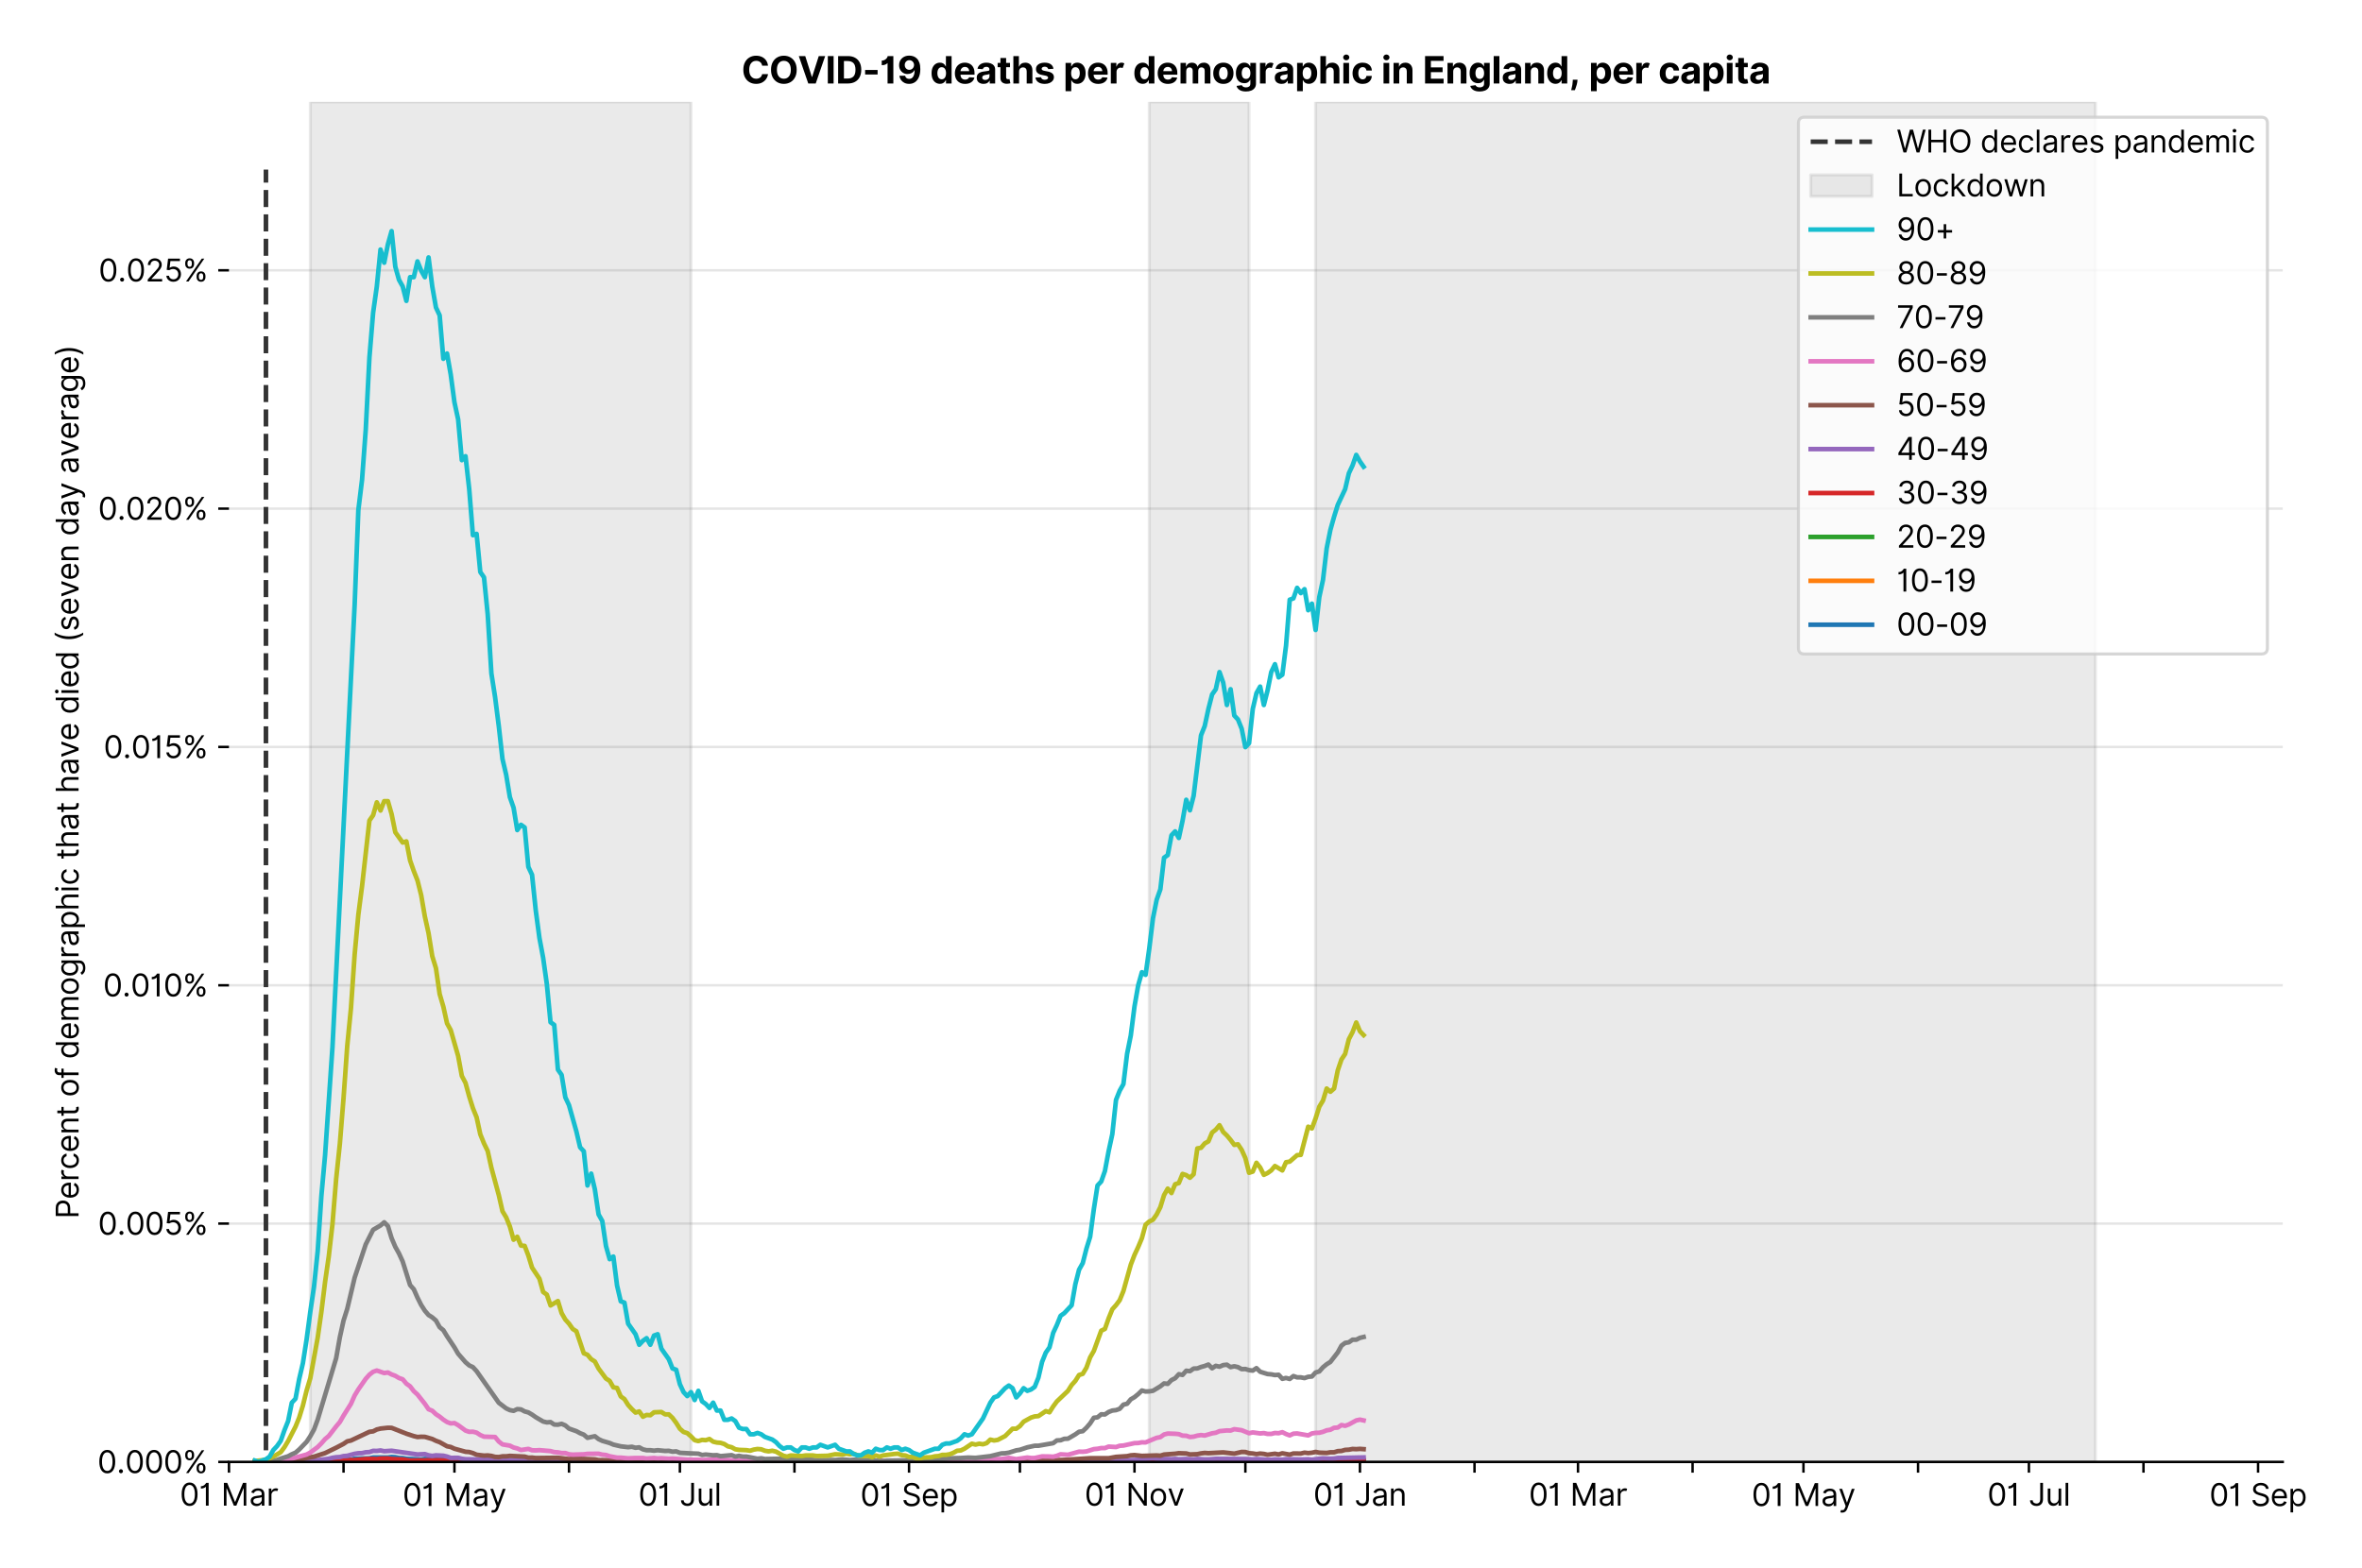 <?xml version="1.0" encoding="utf-8" standalone="no"?>
<!DOCTYPE svg PUBLIC "-//W3C//DTD SVG 1.1//EN"
  "http://www.w3.org/Graphics/SVG/1.1/DTD/svg11.dtd">
<svg version="1.1" viewBox="0 0 770.095 511.234" xmlns="http://www.w3.org/2000/svg" xmlns:xlink="http://www.w3.org/1999/xlink">
 <defs>
  <style type="text/css">*{stroke-linecap:butt;stroke-linejoin:round;}</style>
 </defs>
 <g id="figure_1">
  <g id="patch_1">
   <path d="M 0 511.234 
L 770.095 511.234 
L 770.095 0 
L 0 0 
z
" style="fill:#ffffff;"/>
  </g>
  <g id="axes_1">
   <g id="patch_2">
    <path d="M 74.655 476.745 
L 744.255 476.745 
L 744.255 33.225 
L 74.655 33.225 
z
" style="fill:#ffffff;"/>
   </g>
   <g id="matplotlib.axis_1">
    <g id="xtick_1">
     <g id="line2d_1">
      <defs>
       <path d="M 0 0 
L 0 3.5 
" id="m5c176dbd76" style="stroke:#000000;stroke-width:0.8;"/>
      </defs>
      <g>
       <use style="stroke:#000000;stroke-width:0.8;" x="74.655" xlink:href="#m5c176dbd76" y="476.745"/>
      </g>
     </g>
     <g id="text_1">
      <!-- 01 Mar -->
      <g transform="translate(58.618 491.018)scale(0.1 -0.1)">
       <defs>
        <path d="M 2000 -64 
Q 1230 -64 806 561 
Q 382 1186 382 2327 
Q 382 3459 809 4088 
Q 1236 4718 2000 4718 
Q 2764 4718 3191 4088 
Q 3618 3459 3618 2327 
Q 3618 1186 3194 561 
Q 2771 -64 2000 -64 
z
M 2000 436 
Q 2509 436 2791 927 
Q 3073 1418 3073 2327 
Q 3073 3234 2789 3730 
Q 2505 4227 2000 4227 
Q 1496 4227 1211 3730 
Q 927 3234 927 2327 
Q 927 1418 1210 927 
Q 1493 436 2000 436 
z
" id="Inter-Regular-30" transform="scale(0.016)"/>
        <path d="M 1973 4655 
L 1973 0 
L 1409 0 
L 1409 3836 
L 1373 3836 
Q 1341 3773 1209 3692 
Q 1077 3611 868 3551 
Q 659 3491 391 3491 
L 391 3964 
Q 661 3964 859 4061 
Q 1057 4159 1190 4291 
Q 1323 4423 1392 4529 
Q 1461 4636 1473 4655 
L 1973 4655 
z
" id="Inter-Regular-31" transform="scale(0.016)"/>
        <path id="Inter-Regular-20" transform="scale(0.016)"/>
        <path d="M 564 4655 
L 1236 4655 
L 2818 791 
L 2873 791 
L 4455 4655 
L 5127 4655 
L 5127 0 
L 4600 0 
L 4600 3536 
L 4555 3536 
L 3100 0 
L 2591 0 
L 1136 3536 
L 1091 3536 
L 1091 0 
L 564 0 
L 564 4655 
z
" id="Inter-Regular-4d" transform="scale(0.016)"/>
        <path d="M 1518 -82 
Q 1186 -82 916 44 
Q 646 170 486 410 
Q 327 650 327 991 
Q 327 1291 445 1478 
Q 564 1666 761 1773 
Q 959 1880 1199 1933 
Q 1439 1986 1682 2018 
Q 2000 2059 2199 2080 
Q 2398 2102 2490 2154 
Q 2582 2207 2582 2336 
L 2582 2355 
Q 2582 2691 2399 2877 
Q 2216 3064 1846 3064 
Q 1461 3064 1243 2895 
Q 1025 2727 936 2536 
L 427 2718 
Q 564 3036 792 3214 
Q 1021 3393 1292 3464 
Q 1564 3536 1827 3536 
Q 1996 3536 2215 3496 
Q 2434 3457 2640 3334 
Q 2846 3211 2982 2963 
Q 3118 2716 3118 2300 
L 3118 0 
L 2582 0 
L 2582 473 
L 2555 473 
Q 2500 359 2373 229 
Q 2246 100 2034 9 
Q 1823 -82 1518 -82 
z
M 1600 400 
Q 1918 400 2137 525 
Q 2357 650 2469 847 
Q 2582 1045 2582 1264 
L 2582 1755 
Q 2548 1714 2433 1681 
Q 2318 1648 2169 1624 
Q 2021 1600 1881 1583 
Q 1741 1566 1655 1555 
Q 1446 1527 1265 1467 
Q 1084 1407 974 1287 
Q 864 1168 864 964 
Q 864 684 1072 542 
Q 1280 400 1600 400 
z
" id="Inter-Regular-61" transform="scale(0.016)"/>
        <path d="M 491 0 
L 491 3491 
L 1009 3491 
L 1009 2964 
L 1046 2964 
Q 1139 3223 1389 3384 
Q 1639 3545 1955 3545 
Q 2100 3545 2209 3511 
Q 2318 3477 2400 3418 
L 2218 2964 
Q 2161 2993 2085 3010 
Q 2009 3027 1909 3027 
Q 1527 3027 1277 2794 
Q 1027 2561 1027 2209 
L 1027 0 
L 491 0 
z
" id="Inter-Regular-72" transform="scale(0.016)"/>
       </defs>
       <use xlink:href="#Inter-Regular-30"/>
       <use x="62.5" xlink:href="#Inter-Regular-31"/>
       <use x="106.676" xlink:href="#Inter-Regular-20"/>
       <use x="134.801" xlink:href="#Inter-Regular-4d"/>
       <use x="225.994" xlink:href="#Inter-Regular-61"/>
       <use x="282.386" xlink:href="#Inter-Regular-72"/>
      </g>
     </g>
    </g>
    <g id="xtick_2">
     <g id="line2d_2">
      <g>
       <use style="stroke:#000000;stroke-width:0.8;" x="112.01" xlink:href="#m5c176dbd76" y="476.745"/>
      </g>
     </g>
    </g>
    <g id="xtick_3">
     <g id="line2d_3">
      <g>
       <use style="stroke:#000000;stroke-width:0.8;" x="148.161" xlink:href="#m5c176dbd76" y="476.745"/>
      </g>
     </g>
     <g id="text_2">
      <!-- 01 May -->
      <g transform="translate(131.257 491.117)scale(0.1 -0.1)">
       <defs>
        <path d="M 818 -1355 
Q 682 -1355 575 -1333 
Q 468 -1311 427 -1291 
L 564 -818 
Q 857 -893 1053 -814 
Q 1250 -736 1391 -345 
L 1509 -18 
L 218 3491 
L 800 3491 
L 1764 709 
L 1800 709 
L 2764 3491 
L 3346 3491 
L 1846 -564 
Q 1550 -1355 818 -1355 
z
" id="Inter-Regular-79" transform="scale(0.016)"/>
       </defs>
       <use xlink:href="#Inter-Regular-30"/>
       <use x="62.5" xlink:href="#Inter-Regular-31"/>
       <use x="106.676" xlink:href="#Inter-Regular-20"/>
       <use x="134.801" xlink:href="#Inter-Regular-4d"/>
       <use x="225.994" xlink:href="#Inter-Regular-61"/>
       <use x="282.386" xlink:href="#Inter-Regular-79"/>
      </g>
     </g>
    </g>
    <g id="xtick_4">
     <g id="line2d_4">
      <g>
       <use style="stroke:#000000;stroke-width:0.8;" x="185.516" xlink:href="#m5c176dbd76" y="476.745"/>
      </g>
     </g>
    </g>
    <g id="xtick_5">
     <g id="line2d_5">
      <g>
       <use style="stroke:#000000;stroke-width:0.8;" x="221.667" xlink:href="#m5c176dbd76" y="476.745"/>
      </g>
     </g>
     <g id="text_3">
      <!-- 01 Jul -->
      <g transform="translate(208.123 491.018)scale(0.1 -0.1)">
       <defs>
        <path d="M 2346 4655 
L 2909 4655 
L 2909 1327 
Q 2909 657 2549 296 
Q 2189 -64 1582 -64 
Q 1200 -64 902 76 
Q 605 216 434 475 
Q 264 734 264 1091 
L 818 1091 
Q 818 795 1034 615 
Q 1250 436 1582 436 
Q 1948 436 2147 664 
Q 2346 893 2346 1327 
L 2346 4655 
z
" id="Inter-Regular-4a" transform="scale(0.016)"/>
        <path d="M 2691 1427 
L 2691 3491 
L 3227 3491 
L 3227 0 
L 2691 0 
L 2691 591 
L 2655 591 
Q 2532 325 2273 140 
Q 2014 -45 1618 -45 
Q 1127 -45 809 280 
Q 491 605 491 1273 
L 491 3491 
L 1027 3491 
L 1027 1309 
Q 1027 927 1242 700 
Q 1457 473 1791 473 
Q 1991 473 2199 575 
Q 2407 677 2549 888 
Q 2691 1100 2691 1427 
z
" id="Inter-Regular-75" transform="scale(0.016)"/>
        <path d="M 1027 4655 
L 1027 0 
L 491 0 
L 491 4655 
L 1027 4655 
z
" id="Inter-Regular-6c" transform="scale(0.016)"/>
       </defs>
       <use xlink:href="#Inter-Regular-30"/>
       <use x="62.5" xlink:href="#Inter-Regular-31"/>
       <use x="106.676" xlink:href="#Inter-Regular-20"/>
       <use x="134.801" xlink:href="#Inter-Regular-4a"/>
       <use x="189.063" xlink:href="#Inter-Regular-75"/>
       <use x="247.159" xlink:href="#Inter-Regular-6c"/>
      </g>
     </g>
    </g>
    <g id="xtick_6">
     <g id="line2d_6">
      <g>
       <use style="stroke:#000000;stroke-width:0.8;" x="259.022" xlink:href="#m5c176dbd76" y="476.745"/>
      </g>
     </g>
    </g>
    <g id="xtick_7">
     <g id="line2d_7">
      <g>
       <use style="stroke:#000000;stroke-width:0.8;" x="296.377" xlink:href="#m5c176dbd76" y="476.745"/>
      </g>
     </g>
     <g id="text_4">
      <!-- 01 Sep -->
      <g transform="translate(280.49 491.117)scale(0.1 -0.1)">
       <defs>
        <path d="M 3109 3491 
Q 3068 3836 2777 4027 
Q 2486 4218 2064 4218 
Q 1600 4218 1318 3999 
Q 1036 3780 1036 3445 
Q 1036 3195 1189 3042 
Q 1343 2889 1553 2803 
Q 1764 2718 1936 2673 
L 2409 2545 
Q 2591 2498 2815 2414 
Q 3039 2330 3244 2185 
Q 3450 2041 3584 1816 
Q 3718 1591 3718 1264 
Q 3718 886 3521 581 
Q 3325 277 2949 97 
Q 2573 -82 2036 -82 
Q 1286 -82 845 272 
Q 405 627 364 1200 
L 946 1200 
Q 968 936 1124 764 
Q 1280 593 1519 510 
Q 1759 427 2036 427 
Q 2359 427 2616 533 
Q 2873 639 3023 828 
Q 3173 1018 3173 1273 
Q 3173 1505 3043 1650 
Q 2914 1795 2702 1886 
Q 2491 1977 2246 2045 
L 1673 2209 
Q 1127 2366 809 2657 
Q 491 2948 491 3418 
Q 491 3809 703 4101 
Q 916 4393 1276 4555 
Q 1636 4718 2082 4718 
Q 2532 4718 2882 4558 
Q 3232 4398 3437 4120 
Q 3643 3843 3655 3491 
L 3109 3491 
z
" id="Inter-Regular-53" transform="scale(0.016)"/>
        <path d="M 1955 -73 
Q 1450 -73 1085 151 
Q 721 375 524 778 
Q 327 1182 327 1718 
Q 327 2255 524 2665 
Q 721 3075 1074 3305 
Q 1427 3536 1900 3536 
Q 2173 3536 2439 3445 
Q 2705 3355 2923 3151 
Q 3141 2948 3270 2614 
Q 3400 2280 3400 1791 
L 3400 1564 
L 866 1564 
Q 884 1005 1183 707 
Q 1482 409 1955 409 
Q 2271 409 2498 545 
Q 2725 682 2827 955 
L 3346 809 
Q 3223 414 2854 170 
Q 2486 -73 1955 -73 
z
M 866 2027 
L 2855 2027 
Q 2855 2470 2595 2762 
Q 2336 3055 1900 3055 
Q 1593 3055 1368 2911 
Q 1143 2768 1013 2533 
Q 884 2298 866 2027 
z
" id="Inter-Regular-65" transform="scale(0.016)"/>
        <path d="M 491 -1309 
L 491 3491 
L 1009 3491 
L 1009 2936 
L 1073 2936 
Q 1132 3027 1237 3169 
Q 1343 3311 1542 3423 
Q 1741 3536 2082 3536 
Q 2523 3536 2859 3315 
Q 3196 3095 3384 2690 
Q 3573 2286 3573 1736 
Q 3573 1182 3384 776 
Q 3196 370 2861 148 
Q 2527 -73 2091 -73 
Q 1755 -73 1552 39 
Q 1350 152 1241 296 
Q 1132 441 1073 536 
L 1027 536 
L 1027 -1309 
L 491 -1309 
z
M 1018 1745 
Q 1018 1152 1276 780 
Q 1534 409 2018 409 
Q 2355 409 2581 587 
Q 2807 766 2921 1069 
Q 3036 1373 3036 1745 
Q 3036 2114 2923 2410 
Q 2811 2707 2585 2881 
Q 2359 3055 2018 3055 
Q 1527 3055 1272 2693 
Q 1018 2332 1018 1745 
z
" id="Inter-Regular-70" transform="scale(0.016)"/>
       </defs>
       <use xlink:href="#Inter-Regular-30"/>
       <use x="62.5" xlink:href="#Inter-Regular-31"/>
       <use x="106.676" xlink:href="#Inter-Regular-20"/>
       <use x="134.801" xlink:href="#Inter-Regular-53"/>
       <use x="198.58" xlink:href="#Inter-Regular-65"/>
       <use x="256.818" xlink:href="#Inter-Regular-70"/>
      </g>
     </g>
    </g>
    <g id="xtick_8">
     <g id="line2d_8">
      <g>
       <use style="stroke:#000000;stroke-width:0.8;" x="332.528" xlink:href="#m5c176dbd76" y="476.745"/>
      </g>
     </g>
    </g>
    <g id="xtick_9">
     <g id="line2d_9">
      <g>
       <use style="stroke:#000000;stroke-width:0.8;" x="369.883" xlink:href="#m5c176dbd76" y="476.745"/>
      </g>
     </g>
     <g id="text_5">
      <!-- 01 Nov -->
      <g transform="translate(353.612 491.018)scale(0.1 -0.1)">
       <defs>
        <path d="M 4255 4655 
L 4255 0 
L 3709 0 
L 1173 3655 
L 1127 3655 
L 1127 0 
L 564 0 
L 564 4655 
L 1109 4655 
L 3655 991 
L 3700 991 
L 3700 4655 
L 4255 4655 
z
" id="Inter-Regular-4e" transform="scale(0.016)"/>
        <path d="M 1909 -73 
Q 1436 -73 1080 152 
Q 725 377 526 781 
Q 327 1186 327 1727 
Q 327 2273 526 2679 
Q 725 3086 1080 3311 
Q 1436 3536 1909 3536 
Q 2382 3536 2737 3311 
Q 3093 3086 3292 2679 
Q 3491 2273 3491 1727 
Q 3491 1186 3292 781 
Q 3093 377 2737 152 
Q 2382 -73 1909 -73 
z
M 1909 409 
Q 2268 409 2500 593 
Q 2732 777 2843 1077 
Q 2955 1377 2955 1727 
Q 2955 2077 2843 2379 
Q 2732 2682 2500 2868 
Q 2268 3055 1909 3055 
Q 1550 3055 1318 2868 
Q 1086 2682 975 2379 
Q 864 2077 864 1727 
Q 864 1377 975 1077 
Q 1086 777 1318 593 
Q 1550 409 1909 409 
z
" id="Inter-Regular-6f" transform="scale(0.016)"/>
        <path d="M 3346 3491 
L 2055 0 
L 1509 0 
L 218 3491 
L 800 3491 
L 1764 709 
L 1800 709 
L 2764 3491 
L 3346 3491 
z
" id="Inter-Regular-76" transform="scale(0.016)"/>
       </defs>
       <use xlink:href="#Inter-Regular-30"/>
       <use x="62.5" xlink:href="#Inter-Regular-31"/>
       <use x="106.676" xlink:href="#Inter-Regular-20"/>
       <use x="134.801" xlink:href="#Inter-Regular-4e"/>
       <use x="210.085" xlink:href="#Inter-Regular-6f"/>
       <use x="269.744" xlink:href="#Inter-Regular-76"/>
      </g>
     </g>
    </g>
    <g id="xtick_10">
     <g id="line2d_10">
      <g>
       <use style="stroke:#000000;stroke-width:0.8;" x="406.034" xlink:href="#m5c176dbd76" y="476.745"/>
      </g>
     </g>
    </g>
    <g id="xtick_11">
     <g id="line2d_11">
      <g>
       <use style="stroke:#000000;stroke-width:0.8;" x="443.389" xlink:href="#m5c176dbd76" y="476.745"/>
      </g>
     </g>
     <g id="text_6">
      <!-- 01 Jan -->
      <g transform="translate(428.19 491.018)scale(0.1 -0.1)">
       <defs>
        <path d="M 1027 2100 
L 1027 0 
L 491 0 
L 491 3491 
L 1009 3491 
L 1009 2945 
L 1055 2945 
Q 1177 3211 1427 3373 
Q 1677 3536 2073 3536 
Q 2602 3536 2928 3211 
Q 3255 2886 3255 2218 
L 3255 0 
L 2718 0 
L 2718 2182 
Q 2718 2593 2504 2824 
Q 2291 3055 1918 3055 
Q 1534 3055 1280 2806 
Q 1027 2557 1027 2100 
z
" id="Inter-Regular-6e" transform="scale(0.016)"/>
       </defs>
       <use xlink:href="#Inter-Regular-30"/>
       <use x="62.5" xlink:href="#Inter-Regular-31"/>
       <use x="106.676" xlink:href="#Inter-Regular-20"/>
       <use x="134.801" xlink:href="#Inter-Regular-4a"/>
       <use x="189.063" xlink:href="#Inter-Regular-61"/>
       <use x="245.455" xlink:href="#Inter-Regular-6e"/>
      </g>
     </g>
    </g>
    <g id="xtick_12">
     <g id="line2d_12">
      <g>
       <use style="stroke:#000000;stroke-width:0.8;" x="480.745" xlink:href="#m5c176dbd76" y="476.745"/>
      </g>
     </g>
    </g>
    <g id="xtick_13">
     <g id="line2d_13">
      <g>
       <use style="stroke:#000000;stroke-width:0.8;" x="514.485" xlink:href="#m5c176dbd76" y="476.745"/>
      </g>
     </g>
     <g id="text_7">
      <!-- 01 Mar -->
      <g transform="translate(498.448 491.018)scale(0.1 -0.1)">
       <use xlink:href="#Inter-Regular-30"/>
       <use x="62.5" xlink:href="#Inter-Regular-31"/>
       <use x="106.676" xlink:href="#Inter-Regular-20"/>
       <use x="134.801" xlink:href="#Inter-Regular-4d"/>
       <use x="225.994" xlink:href="#Inter-Regular-61"/>
       <use x="282.386" xlink:href="#Inter-Regular-72"/>
      </g>
     </g>
    </g>
    <g id="xtick_14">
     <g id="line2d_14">
      <g>
       <use style="stroke:#000000;stroke-width:0.8;" x="551.841" xlink:href="#m5c176dbd76" y="476.745"/>
      </g>
     </g>
    </g>
    <g id="xtick_15">
     <g id="line2d_15">
      <g>
       <use style="stroke:#000000;stroke-width:0.8;" x="587.991" xlink:href="#m5c176dbd76" y="476.745"/>
      </g>
     </g>
     <g id="text_8">
      <!-- 01 May -->
      <g transform="translate(571.088 491.117)scale(0.1 -0.1)">
       <use xlink:href="#Inter-Regular-30"/>
       <use x="62.5" xlink:href="#Inter-Regular-31"/>
       <use x="106.676" xlink:href="#Inter-Regular-20"/>
       <use x="134.801" xlink:href="#Inter-Regular-4d"/>
       <use x="225.994" xlink:href="#Inter-Regular-61"/>
       <use x="282.386" xlink:href="#Inter-Regular-79"/>
      </g>
     </g>
    </g>
    <g id="xtick_16">
     <g id="line2d_16">
      <g>
       <use style="stroke:#000000;stroke-width:0.8;" x="625.347" xlink:href="#m5c176dbd76" y="476.745"/>
      </g>
     </g>
    </g>
    <g id="xtick_17">
     <g id="line2d_17">
      <g>
       <use style="stroke:#000000;stroke-width:0.8;" x="661.497" xlink:href="#m5c176dbd76" y="476.745"/>
      </g>
     </g>
     <g id="text_9">
      <!-- 01 Jul -->
      <g transform="translate(647.953 491.018)scale(0.1 -0.1)">
       <use xlink:href="#Inter-Regular-30"/>
       <use x="62.5" xlink:href="#Inter-Regular-31"/>
       <use x="106.676" xlink:href="#Inter-Regular-20"/>
       <use x="134.801" xlink:href="#Inter-Regular-4a"/>
       <use x="189.063" xlink:href="#Inter-Regular-75"/>
       <use x="247.159" xlink:href="#Inter-Regular-6c"/>
      </g>
     </g>
    </g>
    <g id="xtick_18">
     <g id="line2d_18">
      <g>
       <use style="stroke:#000000;stroke-width:0.8;" x="698.852" xlink:href="#m5c176dbd76" y="476.745"/>
      </g>
     </g>
    </g>
    <g id="xtick_19">
     <g id="line2d_19">
      <g>
       <use style="stroke:#000000;stroke-width:0.8;" x="736.208" xlink:href="#m5c176dbd76" y="476.745"/>
      </g>
     </g>
     <g id="text_10">
      <!-- 01 Sep -->
      <g transform="translate(720.32 491.117)scale(0.1 -0.1)">
       <use xlink:href="#Inter-Regular-30"/>
       <use x="62.5" xlink:href="#Inter-Regular-31"/>
       <use x="106.676" xlink:href="#Inter-Regular-20"/>
       <use x="134.801" xlink:href="#Inter-Regular-53"/>
       <use x="198.58" xlink:href="#Inter-Regular-65"/>
       <use x="256.818" xlink:href="#Inter-Regular-70"/>
      </g>
     </g>
    </g>
   </g>
   <g id="matplotlib.axis_2">
    <g id="ytick_1">
     <g id="line2d_20">
      <path clip-path="url(#pf4d114e222)" d="M 74.655 476.745 
L 744.255 476.745 
" style="fill:none;stroke:#e5e5e5;stroke-linecap:square;stroke-width:0.8;"/>
     </g>
     <g id="line2d_21">
      <defs>
       <path d="M 0 0 
L -3.5 0 
" id="mf47c0adba0" style="stroke:#000000;stroke-width:0.8;"/>
      </defs>
      <g>
       <use style="stroke:#000000;stroke-width:0.8;" x="74.655" xlink:href="#mf47c0adba0" y="476.745"/>
      </g>
     </g>
     <g id="text_11">
      <!-- 0.000% -->
      <g transform="translate(31.773 480.382)scale(0.1 -0.1)">
       <defs>
        <path d="M 882 -36 
Q 714 -36 593 84 
Q 473 205 473 373 
Q 473 541 593 661 
Q 714 782 882 782 
Q 1050 782 1170 661 
Q 1291 541 1291 373 
Q 1291 205 1170 84 
Q 1050 -36 882 -36 
z
" id="Inter-Regular-2e" transform="scale(0.016)"/>
        <path d="M 2855 873 
L 2855 1118 
Q 2855 1373 2960 1585 
Q 3066 1798 3269 1926 
Q 3473 2055 3764 2055 
Q 4059 2055 4259 1926 
Q 4459 1798 4561 1585 
Q 4664 1373 4664 1118 
L 4664 873 
Q 4664 618 4560 405 
Q 4457 193 4256 64 
Q 4055 -64 3764 -64 
Q 3468 -64 3266 64 
Q 3064 193 2959 405 
Q 2855 618 2855 873 
z
M 536 3536 
L 536 3782 
Q 536 4036 642 4248 
Q 748 4461 951 4589 
Q 1155 4718 1446 4718 
Q 1741 4718 1941 4589 
Q 2141 4461 2243 4248 
Q 2346 4036 2346 3782 
L 2346 3536 
Q 2346 3282 2242 3069 
Q 2139 2857 1937 2728 
Q 1736 2600 1446 2600 
Q 1150 2600 948 2728 
Q 746 2857 641 3069 
Q 536 3282 536 3536 
z
M 709 0 
L 3909 4655 
L 4427 4655 
L 1227 0 
L 709 0 
z
M 3318 1118 
L 3318 873 
Q 3318 661 3418 494 
Q 3518 327 3764 327 
Q 4002 327 4101 494 
Q 4200 661 4200 873 
L 4200 1118 
Q 4200 1330 4104 1497 
Q 4009 1664 3764 1664 
Q 3525 1664 3421 1497 
Q 3318 1330 3318 1118 
z
M 1000 3782 
L 1000 3536 
Q 1000 3325 1100 3158 
Q 1200 2991 1446 2991 
Q 1684 2991 1783 3158 
Q 1882 3325 1882 3536 
L 1882 3782 
Q 1882 3993 1786 4160 
Q 1691 4327 1446 4327 
Q 1207 4327 1103 4160 
Q 1000 3993 1000 3782 
z
" id="Inter-Regular-25" transform="scale(0.016)"/>
       </defs>
       <use xlink:href="#Inter-Regular-30"/>
       <use x="62.5" xlink:href="#Inter-Regular-2e"/>
       <use x="90.057" xlink:href="#Inter-Regular-30"/>
       <use x="152.557" xlink:href="#Inter-Regular-30"/>
       <use x="215.057" xlink:href="#Inter-Regular-30"/>
       <use x="277.557" xlink:href="#Inter-Regular-25"/>
      </g>
     </g>
    </g>
    <g id="ytick_2">
     <g id="line2d_22">
      <path clip-path="url(#pf4d114e222)" d="M 74.655 399.026 
L 744.255 399.026 
" style="fill:none;stroke:#e5e5e5;stroke-linecap:square;stroke-width:0.8;"/>
     </g>
     <g id="line2d_23">
      <g>
       <use style="stroke:#000000;stroke-width:0.8;" x="74.655" xlink:href="#mf47c0adba0" y="399.026"/>
      </g>
     </g>
     <g id="text_12">
      <!-- 0.005% -->
      <g transform="translate(31.944 402.663)scale(0.1 -0.1)">
       <defs>
        <path d="M 1936 -64 
Q 1536 -64 1216 95 
Q 896 255 702 532 
Q 509 809 491 1164 
L 1036 1164 
Q 1068 848 1324 642 
Q 1580 436 1936 436 
Q 2223 436 2447 570 
Q 2671 705 2799 940 
Q 2927 1175 2927 1473 
Q 2927 1777 2794 2017 
Q 2661 2257 2429 2395 
Q 2198 2534 1900 2536 
Q 1686 2539 1461 2472 
Q 1236 2405 1091 2300 
L 564 2364 
L 846 4655 
L 3264 4655 
L 3264 4155 
L 1318 4155 
L 1155 2782 
L 1182 2782 
Q 1325 2895 1541 2970 
Q 1757 3045 1991 3045 
Q 2418 3045 2753 2842 
Q 3089 2639 3281 2286 
Q 3473 1934 3473 1482 
Q 3473 1036 3274 687 
Q 3075 339 2727 137 
Q 2380 -64 1936 -64 
z
" id="Inter-Regular-35" transform="scale(0.016)"/>
       </defs>
       <use xlink:href="#Inter-Regular-30"/>
       <use x="62.5" xlink:href="#Inter-Regular-2e"/>
       <use x="90.057" xlink:href="#Inter-Regular-30"/>
       <use x="152.557" xlink:href="#Inter-Regular-30"/>
       <use x="215.057" xlink:href="#Inter-Regular-35"/>
       <use x="275.852" xlink:href="#Inter-Regular-25"/>
      </g>
     </g>
    </g>
    <g id="ytick_3">
     <g id="line2d_24">
      <path clip-path="url(#pf4d114e222)" d="M 74.655 321.307 
L 744.255 321.307 
" style="fill:none;stroke:#e5e5e5;stroke-linecap:square;stroke-width:0.8;"/>
     </g>
     <g id="line2d_25">
      <g>
       <use style="stroke:#000000;stroke-width:0.8;" x="74.655" xlink:href="#mf47c0adba0" y="321.307"/>
      </g>
     </g>
     <g id="text_13">
      <!-- 0.010% -->
      <g transform="translate(33.606 324.944)scale(0.1 -0.1)">
       <use xlink:href="#Inter-Regular-30"/>
       <use x="62.5" xlink:href="#Inter-Regular-2e"/>
       <use x="90.057" xlink:href="#Inter-Regular-30"/>
       <use x="152.557" xlink:href="#Inter-Regular-31"/>
       <use x="196.733" xlink:href="#Inter-Regular-30"/>
       <use x="259.233" xlink:href="#Inter-Regular-25"/>
      </g>
     </g>
    </g>
    <g id="ytick_4">
     <g id="line2d_26">
      <path clip-path="url(#pf4d114e222)" d="M 74.655 243.588 
L 744.255 243.588 
" style="fill:none;stroke:#e5e5e5;stroke-linecap:square;stroke-width:0.8;"/>
     </g>
     <g id="line2d_27">
      <g>
       <use style="stroke:#000000;stroke-width:0.8;" x="74.655" xlink:href="#mf47c0adba0" y="243.588"/>
      </g>
     </g>
     <g id="text_14">
      <!-- 0.015% -->
      <g transform="translate(33.777 247.225)scale(0.1 -0.1)">
       <use xlink:href="#Inter-Regular-30"/>
       <use x="62.5" xlink:href="#Inter-Regular-2e"/>
       <use x="90.057" xlink:href="#Inter-Regular-30"/>
       <use x="152.557" xlink:href="#Inter-Regular-31"/>
       <use x="196.733" xlink:href="#Inter-Regular-35"/>
       <use x="257.528" xlink:href="#Inter-Regular-25"/>
      </g>
     </g>
    </g>
    <g id="ytick_5">
     <g id="line2d_28">
      <path clip-path="url(#pf4d114e222)" d="M 74.655 165.869 
L 744.255 165.869 
" style="fill:none;stroke:#e5e5e5;stroke-linecap:square;stroke-width:0.8;"/>
     </g>
     <g id="line2d_29">
      <g>
       <use style="stroke:#000000;stroke-width:0.8;" x="74.655" xlink:href="#mf47c0adba0" y="165.869"/>
      </g>
     </g>
     <g id="text_15">
      <!-- 0.020% -->
      <g transform="translate(31.972 169.506)scale(0.1 -0.1)">
       <defs>
        <path d="M 482 0 
L 482 409 
L 2018 2091 
Q 2289 2386 2464 2605 
Q 2639 2825 2724 3019 
Q 2809 3214 2809 3427 
Q 2809 3795 2553 4011 
Q 2298 4227 1918 4227 
Q 1514 4227 1275 3985 
Q 1036 3743 1036 3345 
L 500 3345 
Q 500 3755 688 4064 
Q 877 4373 1203 4545 
Q 1530 4718 1936 4718 
Q 2346 4718 2661 4545 
Q 2977 4373 3156 4079 
Q 3336 3786 3336 3427 
Q 3336 3170 3244 2926 
Q 3152 2682 2926 2383 
Q 2700 2084 2300 1655 
L 1255 536 
L 1255 500 
L 3418 500 
L 3418 0 
L 482 0 
z
" id="Inter-Regular-32" transform="scale(0.016)"/>
       </defs>
       <use xlink:href="#Inter-Regular-30"/>
       <use x="62.5" xlink:href="#Inter-Regular-2e"/>
       <use x="90.057" xlink:href="#Inter-Regular-30"/>
       <use x="152.557" xlink:href="#Inter-Regular-32"/>
       <use x="213.068" xlink:href="#Inter-Regular-30"/>
       <use x="275.568" xlink:href="#Inter-Regular-25"/>
      </g>
     </g>
    </g>
    <g id="ytick_6">
     <g id="line2d_30">
      <path clip-path="url(#pf4d114e222)" d="M 74.655 88.15 
L 744.255 88.15 
" style="fill:none;stroke:#e5e5e5;stroke-linecap:square;stroke-width:0.8;"/>
     </g>
     <g id="line2d_31">
      <g>
       <use style="stroke:#000000;stroke-width:0.8;" x="74.655" xlink:href="#mf47c0adba0" y="88.15"/>
      </g>
     </g>
     <g id="text_16">
      <!-- 0.025% -->
      <g transform="translate(32.142 91.787)scale(0.1 -0.1)">
       <use xlink:href="#Inter-Regular-30"/>
       <use x="62.5" xlink:href="#Inter-Regular-2e"/>
       <use x="90.057" xlink:href="#Inter-Regular-30"/>
       <use x="152.557" xlink:href="#Inter-Regular-32"/>
       <use x="213.068" xlink:href="#Inter-Regular-35"/>
       <use x="273.864" xlink:href="#Inter-Regular-25"/>
      </g>
     </g>
    </g>
    <g id="text_17">
     <!-- Percent of demographic that have died (seven day average) -->
     <g transform="translate(25.614 397.458)rotate(-90)scale(0.1 -0.1)">
      <defs>
       <path d="M 564 0 
L 564 4655 
L 2136 4655 
Q 2684 4655 3033 4458 
Q 3382 4261 3550 3927 
Q 3718 3593 3718 3182 
Q 3718 2770 3551 2434 
Q 3384 2098 3036 1899 
Q 2689 1700 2146 1700 
L 1127 1700 
L 1127 0 
L 564 0 
z
M 1127 2200 
L 2127 2200 
Q 2689 2200 2926 2482 
Q 3164 2764 3164 3182 
Q 3164 3602 2925 3878 
Q 2686 4155 2118 4155 
L 1127 4155 
L 1127 2200 
z
" id="Inter-Regular-50" transform="scale(0.016)"/>
       <path d="M 1909 -73 
Q 1418 -73 1063 159 
Q 709 391 518 798 
Q 327 1205 327 1727 
Q 327 2259 524 2667 
Q 721 3075 1074 3305 
Q 1427 3536 1900 3536 
Q 2268 3536 2563 3400 
Q 2859 3264 3047 3018 
Q 3236 2773 3282 2445 
L 2746 2445 
Q 2684 2684 2474 2869 
Q 2264 3055 1909 3055 
Q 1439 3055 1151 2697 
Q 864 2339 864 1745 
Q 864 1139 1148 774 
Q 1432 409 1909 409 
Q 2223 409 2447 570 
Q 2671 732 2746 1018 
L 3282 1018 
Q 3236 709 3058 462 
Q 2880 216 2588 71 
Q 2296 -73 1909 -73 
z
" id="Inter-Regular-63" transform="scale(0.016)"/>
       <path d="M 2009 3491 
L 2009 3036 
L 1264 3036 
L 1264 1000 
Q 1264 773 1331 660 
Q 1398 548 1503 510 
Q 1609 473 1727 473 
Q 1816 473 1873 483 
Q 1930 493 1964 500 
L 2073 18 
Q 2018 -2 1920 -23 
Q 1823 -45 1673 -45 
Q 1446 -45 1228 52 
Q 1011 150 869 350 
Q 727 550 727 855 
L 727 3036 
L 200 3036 
L 200 3491 
L 727 3491 
L 727 4327 
L 1264 4327 
L 1264 3491 
L 2009 3491 
z
" id="Inter-Regular-74" transform="scale(0.016)"/>
       <path d="M 2046 3491 
L 2046 3036 
L 1264 3036 
L 1264 0 
L 727 0 
L 727 3036 
L 164 3036 
L 164 3491 
L 727 3491 
L 727 3973 
Q 727 4273 868 4473 
Q 1009 4673 1234 4773 
Q 1459 4873 1709 4873 
Q 1907 4873 2032 4841 
Q 2157 4809 2218 4782 
L 2064 4318 
Q 2023 4332 1951 4352 
Q 1880 4373 1764 4373 
Q 1498 4373 1381 4239 
Q 1264 4105 1264 3845 
L 1264 3491 
L 2046 3491 
z
" id="Inter-Regular-66" transform="scale(0.016)"/>
       <path d="M 1809 -73 
Q 1373 -73 1039 148 
Q 705 370 516 776 
Q 327 1182 327 1736 
Q 327 2286 516 2690 
Q 705 3095 1041 3315 
Q 1377 3536 1818 3536 
Q 2159 3536 2358 3423 
Q 2557 3311 2662 3169 
Q 2768 3027 2827 2936 
L 2873 2936 
L 2873 4655 
L 3409 4655 
L 3409 0 
L 2891 0 
L 2891 536 
L 2827 536 
Q 2768 441 2659 296 
Q 2550 152 2348 39 
Q 2146 -73 1809 -73 
z
M 1882 409 
Q 2366 409 2624 780 
Q 2882 1152 2882 1745 
Q 2882 2332 2627 2693 
Q 2373 3055 1882 3055 
Q 1541 3055 1315 2881 
Q 1089 2707 976 2410 
Q 864 2114 864 1745 
Q 864 1373 978 1069 
Q 1093 766 1319 587 
Q 1546 409 1882 409 
z
" id="Inter-Regular-64" transform="scale(0.016)"/>
       <path d="M 491 0 
L 491 3491 
L 1009 3491 
L 1009 2945 
L 1055 2945 
Q 1164 3225 1407 3380 
Q 1650 3536 1991 3536 
Q 2336 3536 2567 3380 
Q 2798 3225 2927 2945 
L 2964 2945 
Q 3098 3216 3366 3376 
Q 3634 3536 4009 3536 
Q 4477 3536 4775 3244 
Q 5073 2952 5073 2336 
L 5073 0 
L 4536 0 
L 4536 2336 
Q 4536 2723 4325 2889 
Q 4114 3055 3827 3055 
Q 3459 3055 3257 2833 
Q 3055 2611 3055 2273 
L 3055 0 
L 2509 0 
L 2509 2391 
Q 2509 2689 2316 2872 
Q 2123 3055 1818 3055 
Q 1609 3055 1428 2943 
Q 1248 2832 1137 2635 
Q 1027 2439 1027 2182 
L 1027 0 
L 491 0 
z
" id="Inter-Regular-6d" transform="scale(0.016)"/>
       <path d="M 1900 -1382 
Q 1316 -1382 976 -1169 
Q 636 -957 473 -682 
L 900 -382 
Q 973 -477 1084 -601 
Q 1196 -725 1390 -817 
Q 1584 -909 1900 -909 
Q 2323 -909 2598 -704 
Q 2873 -500 2873 -64 
L 2873 645 
L 2827 645 
Q 2768 550 2660 410 
Q 2552 270 2351 162 
Q 2150 55 1809 55 
Q 1386 55 1051 255 
Q 716 455 521 836 
Q 327 1218 327 1764 
Q 327 2300 516 2699 
Q 705 3098 1041 3317 
Q 1377 3536 1818 3536 
Q 2159 3536 2360 3423 
Q 2561 3311 2669 3169 
Q 2777 3027 2836 2936 
L 2891 2936 
L 2891 3491 
L 3409 3491 
L 3409 -100 
Q 3409 -550 3205 -833 
Q 3002 -1116 2660 -1249 
Q 2318 -1382 1900 -1382 
z
M 1882 536 
Q 2366 536 2624 864 
Q 2882 1193 2882 1773 
Q 2882 2339 2627 2697 
Q 2373 3055 1882 3055 
Q 1541 3055 1315 2882 
Q 1089 2709 976 2418 
Q 864 2127 864 1773 
Q 864 1227 1120 881 
Q 1377 536 1882 536 
z
" id="Inter-Regular-67" transform="scale(0.016)"/>
       <path d="M 1027 2100 
L 1027 0 
L 491 0 
L 491 4655 
L 1027 4655 
L 1027 2945 
L 1073 2945 
Q 1196 3216 1442 3376 
Q 1689 3536 2100 3536 
Q 2636 3536 2963 3213 
Q 3291 2891 3291 2218 
L 3291 0 
L 2755 0 
L 2755 2182 
Q 2755 2598 2540 2826 
Q 2325 3055 1946 3055 
Q 1548 3055 1287 2806 
Q 1027 2557 1027 2100 
z
" id="Inter-Regular-68" transform="scale(0.016)"/>
       <path d="M 491 0 
L 491 3491 
L 1027 3491 
L 1027 0 
L 491 0 
z
M 764 4073 
Q 607 4073 494 4179 
Q 382 4286 382 4436 
Q 382 4586 494 4693 
Q 607 4800 764 4800 
Q 921 4800 1033 4693 
Q 1146 4586 1146 4436 
Q 1146 4286 1033 4179 
Q 921 4073 764 4073 
z
" id="Inter-Regular-69" transform="scale(0.016)"/>
       <path d="M 682 1964 
Q 682 2823 906 3544 
Q 1130 4266 1546 4873 
L 2018 4873 
Q 1800 4573 1623 4095 
Q 1446 3618 1341 3061 
Q 1236 2505 1236 1964 
Q 1236 1423 1341 866 
Q 1446 309 1623 -168 
Q 1800 -645 2018 -945 
L 1546 -945 
Q 1130 -339 906 383 
Q 682 1105 682 1964 
z
" id="Inter-Regular-28" transform="scale(0.016)"/>
       <path d="M 2964 2709 
L 2482 2573 
Q 2411 2755 2245 2914 
Q 2080 3073 1727 3073 
Q 1407 3073 1194 2926 
Q 982 2780 982 2555 
Q 982 2355 1127 2239 
Q 1273 2123 1582 2045 
L 2100 1918 
Q 3027 1691 3027 973 
Q 3027 673 2855 436 
Q 2684 200 2377 63 
Q 2071 -73 1664 -73 
Q 1130 -73 780 159 
Q 430 391 336 836 
L 846 964 
Q 989 400 1655 400 
Q 2030 400 2251 560 
Q 2473 720 2473 945 
Q 2473 1316 1955 1436 
L 1373 1573 
Q 893 1686 669 1926 
Q 446 2166 446 2527 
Q 446 2823 613 3050 
Q 780 3277 1069 3406 
Q 1359 3536 1727 3536 
Q 2246 3536 2542 3309 
Q 2839 3082 2964 2709 
z
" id="Inter-Regular-73" transform="scale(0.016)"/>
       <path d="M 1638 1940 
Q 1638 1081 1414 359 
Q 1191 -362 775 -969 
L 302 -969 
Q 520 -669 697 -191 
Q 875 286 979 842 
Q 1084 1399 1084 1940 
Q 1084 2481 979 3038 
Q 875 3595 697 4072 
Q 520 4549 302 4849 
L 775 4849 
Q 1191 4243 1414 3521 
Q 1638 2799 1638 1940 
z
" id="Inter-Regular-29" transform="scale(0.016)"/>
      </defs>
      <use xlink:href="#Inter-Regular-50"/>
      <use x="63.494" xlink:href="#Inter-Regular-65"/>
      <use x="121.733" xlink:href="#Inter-Regular-72"/>
      <use x="160.085" xlink:href="#Inter-Regular-63"/>
      <use x="215.909" xlink:href="#Inter-Regular-65"/>
      <use x="274.148" xlink:href="#Inter-Regular-6e"/>
      <use x="332.671" xlink:href="#Inter-Regular-74"/>
      <use x="369.034" xlink:href="#Inter-Regular-20"/>
      <use x="397.159" xlink:href="#Inter-Regular-6f"/>
      <use x="456.818" xlink:href="#Inter-Regular-66"/>
      <use x="492.898" xlink:href="#Inter-Regular-20"/>
      <use x="521.023" xlink:href="#Inter-Regular-64"/>
      <use x="583.097" xlink:href="#Inter-Regular-65"/>
      <use x="641.335" xlink:href="#Inter-Regular-6d"/>
      <use x="728.267" xlink:href="#Inter-Regular-6f"/>
      <use x="787.926" xlink:href="#Inter-Regular-67"/>
      <use x="848.864" xlink:href="#Inter-Regular-72"/>
      <use x="887.216" xlink:href="#Inter-Regular-61"/>
      <use x="943.608" xlink:href="#Inter-Regular-70"/>
      <use x="1004.546" xlink:href="#Inter-Regular-68"/>
      <use x="1063.637" xlink:href="#Inter-Regular-69"/>
      <use x="1087.358" xlink:href="#Inter-Regular-63"/>
      <use x="1143.182" xlink:href="#Inter-Regular-20"/>
      <use x="1171.307" xlink:href="#Inter-Regular-74"/>
      <use x="1207.671" xlink:href="#Inter-Regular-68"/>
      <use x="1266.762" xlink:href="#Inter-Regular-61"/>
      <use x="1323.154" xlink:href="#Inter-Regular-74"/>
      <use x="1359.517" xlink:href="#Inter-Regular-20"/>
      <use x="1387.642" xlink:href="#Inter-Regular-68"/>
      <use x="1446.733" xlink:href="#Inter-Regular-61"/>
      <use x="1503.125" xlink:href="#Inter-Regular-76"/>
      <use x="1558.807" xlink:href="#Inter-Regular-65"/>
      <use x="1617.046" xlink:href="#Inter-Regular-20"/>
      <use x="1645.171" xlink:href="#Inter-Regular-64"/>
      <use x="1707.245" xlink:href="#Inter-Regular-69"/>
      <use x="1730.966" xlink:href="#Inter-Regular-65"/>
      <use x="1789.205" xlink:href="#Inter-Regular-64"/>
      <use x="1851.279" xlink:href="#Inter-Regular-20"/>
      <use x="1879.404" xlink:href="#Inter-Regular-28"/>
      <use x="1915.625" xlink:href="#Inter-Regular-73"/>
      <use x="1967.898" xlink:href="#Inter-Regular-65"/>
      <use x="2026.137" xlink:href="#Inter-Regular-76"/>
      <use x="2081.819" xlink:href="#Inter-Regular-65"/>
      <use x="2140.057" xlink:href="#Inter-Regular-6e"/>
      <use x="2198.58" xlink:href="#Inter-Regular-20"/>
      <use x="2226.705" xlink:href="#Inter-Regular-64"/>
      <use x="2288.779" xlink:href="#Inter-Regular-61"/>
      <use x="2345.171" xlink:href="#Inter-Regular-79"/>
      <use x="2400.853" xlink:href="#Inter-Regular-20"/>
      <use x="2428.978" xlink:href="#Inter-Regular-61"/>
      <use x="2485.37" xlink:href="#Inter-Regular-76"/>
      <use x="2541.052" xlink:href="#Inter-Regular-65"/>
      <use x="2599.29" xlink:href="#Inter-Regular-72"/>
      <use x="2637.643" xlink:href="#Inter-Regular-61"/>
      <use x="2694.035" xlink:href="#Inter-Regular-67"/>
      <use x="2754.972" xlink:href="#Inter-Regular-65"/>
      <use x="2813.211" xlink:href="#Inter-Regular-29"/>
     </g>
    </g>
   </g>
   <g id="patch_3">
    <path clip-path="url(#pf4d114e222)" d="M 101.165 476.745 
L 101.165 33.225 
L 225.282 33.225 
L 225.282 476.745 
z
" style="fill:#777777;opacity:0.15;stroke:#777777;stroke-linejoin:miter;"/>
   </g>
   <g id="patch_4">
    <path clip-path="url(#pf4d114e222)" d="M 374.703 476.745 
L 374.703 33.225 
L 407.239 33.225 
L 407.239 476.745 
z
" style="fill:#777777;opacity:0.15;stroke:#777777;stroke-linejoin:miter;"/>
   </g>
   <g id="patch_5">
    <path clip-path="url(#pf4d114e222)" d="M 428.929 476.745 
L 428.929 33.225 
L 683.187 33.225 
L 683.187 476.745 
z
" style="fill:#777777;opacity:0.15;stroke:#777777;stroke-linejoin:miter;"/>
   </g>
   <g id="LineCollection_1">
    <path clip-path="url(#pf4d114e222)" d="M 86.705 496.814 
L 86.705 55.301 
" style="fill:none;stroke:#333333;stroke-dasharray:5.55,2.4;stroke-dashoffset:0;stroke-width:1.5;"/>
   </g>
   <g id="line2d_32">
    <path clip-path="url(#pf4d114e222)" d="M 83.09 476.745 
L 89.115 476.68 
L 101.165 476.583 
L 107.19 476.355 
L 109.6 476.258 
L 112.01 476.096 
L 114.42 475.998 
L 115.625 475.706 
L 120.445 475.576 
L 121.65 475.316 
L 126.47 475.316 
L 127.675 475.154 
L 128.88 475.219 
L 130.085 475.479 
L 131.29 475.511 
L 132.495 475.738 
L 137.315 475.966 
L 138.52 475.771 
L 140.931 475.901 
L 143.341 475.738 
L 146.956 476.388 
L 148.161 476.42 
L 149.366 476.323 
L 151.776 476.518 
L 155.391 476.388 
L 160.211 476.583 
L 168.646 476.453 
L 178.286 476.648 
L 181.901 476.615 
L 184.311 476.713 
L 192.746 476.615 
L 195.156 476.55 
L 202.386 476.648 
L 204.796 476.615 
L 212.026 476.68 
L 214.436 476.745 
L 334.938 476.648 
L 340.963 476.583 
L 377.113 476.485 
L 385.549 476.355 
L 392.779 476.453 
L 395.189 476.388 
L 416.879 476.485 
L 418.084 476.55 
L 419.289 476.453 
L 424.109 476.55 
L 426.519 476.453 
L 428.929 476.453 
L 431.339 476.355 
L 440.979 476.29 
L 442.184 476.225 
L 444.594 476.355 
L 444.594 476.355 
" style="fill:none;stroke:#1f77b4;stroke-linecap:square;stroke-width:1.5;"/>
   </g>
   <g id="line2d_33">
    <path clip-path="url(#pf4d114e222)" d="M 83.09 476.745 
L 114.42 476.642 
L 118.035 476.642 
L 444.594 476.745 
L 444.594 476.745 
" style="fill:none;stroke:#ff7f0e;stroke-linecap:square;stroke-width:1.5;"/>
   </g>
   <g id="line2d_34">
    <path clip-path="url(#pf4d114e222)" d="M 83.09 476.745 
L 104.78 476.654 
L 109.6 476.471 
L 112.01 476.319 
L 115.625 476.319 
L 118.035 476.349 
L 119.24 476.41 
L 121.65 476.379 
L 124.06 476.379 
L 128.88 476.593 
L 138.52 476.41 
L 144.546 476.654 
L 444.594 476.654 
L 444.594 476.654 
" style="fill:none;stroke:#2ca02c;stroke-linecap:square;stroke-width:1.5;"/>
   </g>
   <g id="line2d_35">
    <path clip-path="url(#pf4d114e222)" d="M 83.09 476.745 
L 98.755 476.657 
L 102.37 476.509 
L 103.575 476.362 
L 108.395 476.274 
L 109.6 476.333 
L 110.805 476.274 
L 112.01 476.333 
L 114.42 476.127 
L 115.625 476.127 
L 119.24 475.803 
L 121.65 475.773 
L 122.855 475.832 
L 124.06 475.656 
L 126.47 475.626 
L 127.675 475.803 
L 131.29 475.95 
L 133.7 476.303 
L 143.341 476.156 
L 150.571 476.421 
L 157.801 476.539 
L 162.621 476.48 
L 175.876 476.716 
L 344.578 476.627 
L 349.398 476.598 
L 377.113 476.539 
L 379.523 476.451 
L 385.549 476.509 
L 389.164 476.421 
L 395.189 476.362 
L 407.239 476.421 
L 409.649 476.598 
L 410.854 476.509 
L 412.059 476.598 
L 418.084 476.362 
L 419.289 476.451 
L 420.494 476.421 
L 422.904 476.509 
L 430.134 476.598 
L 432.544 476.509 
L 434.954 476.509 
L 437.364 476.362 
L 443.389 476.097 
L 444.594 476.156 
L 444.594 476.156 
" style="fill:none;stroke:#d62728;stroke-linecap:square;stroke-width:1.5;"/>
   </g>
   <g id="line2d_36">
    <path clip-path="url(#pf4d114e222)" d="M 83.09 476.745 
L 89.115 476.683 
L 96.345 476.62 
L 103.575 476.184 
L 107.19 475.717 
L 108.395 475.406 
L 109.6 475.219 
L 110.805 475.157 
L 112.01 474.845 
L 113.215 474.752 
L 115.625 474.098 
L 116.83 473.911 
L 118.035 473.88 
L 119.24 473.6 
L 120.445 473.537 
L 121.65 473.132 
L 122.855 473.164 
L 124.06 473.008 
L 125.265 473.257 
L 127.675 473.101 
L 136.11 474.316 
L 138.52 474.191 
L 139.725 474.596 
L 140.931 474.783 
L 142.136 474.596 
L 144.546 474.721 
L 145.751 475.001 
L 146.956 475.437 
L 149.366 475.406 
L 150.571 475.717 
L 151.776 475.873 
L 159.006 475.998 
L 160.211 475.966 
L 161.416 476.06 
L 162.621 475.966 
L 168.646 476.184 
L 177.081 476.247 
L 178.286 476.371 
L 180.696 476.371 
L 185.516 476.527 
L 191.541 476.465 
L 193.951 476.402 
L 196.361 476.34 
L 199.976 476.527 
L 202.386 476.62 
L 203.591 476.714 
L 206.001 476.652 
L 209.616 476.652 
L 220.462 476.558 
L 224.077 476.558 
L 228.897 476.652 
L 234.922 476.714 
L 252.997 476.62 
L 256.612 476.527 
L 266.252 476.683 
L 269.867 476.652 
L 277.097 476.745 
L 321.683 476.652 
L 326.503 476.62 
L 338.553 476.527 
L 340.963 476.496 
L 346.988 476.558 
L 350.603 476.496 
L 354.218 476.247 
L 359.038 476.153 
L 362.653 476.091 
L 366.268 476.247 
L 371.088 476.06 
L 372.293 475.873 
L 375.908 475.593 
L 377.113 475.748 
L 380.728 475.811 
L 381.934 475.873 
L 383.139 475.78 
L 384.344 475.904 
L 386.754 475.811 
L 389.164 475.935 
L 390.369 475.78 
L 392.779 475.935 
L 393.984 475.935 
L 396.394 475.748 
L 406.034 475.811 
L 408.444 475.904 
L 409.649 475.811 
L 413.264 475.998 
L 414.469 476.029 
L 415.674 475.904 
L 418.084 475.998 
L 419.289 475.842 
L 424.109 475.935 
L 426.519 475.873 
L 427.724 475.998 
L 431.339 475.593 
L 433.749 475.717 
L 434.954 475.655 
L 436.159 475.468 
L 444.594 475.281 
L 444.594 475.281 
" style="fill:none;stroke:#9467bd;stroke-linecap:square;stroke-width:1.5;"/>
   </g>
   <g id="line2d_37">
    <path clip-path="url(#pf4d114e222)" d="M 83.09 476.716 
L 91.525 476.657 
L 95.14 476.423 
L 96.345 476.247 
L 97.55 475.954 
L 98.755 475.807 
L 99.96 475.456 
L 102.37 475.045 
L 105.985 473.873 
L 109.6 472.115 
L 112.01 470.855 
L 113.215 470.035 
L 114.42 469.771 
L 120.445 466.929 
L 121.65 466.782 
L 122.855 466.167 
L 124.06 465.874 
L 126.47 465.61 
L 127.675 465.64 
L 132.495 467.544 
L 134.905 468.335 
L 136.11 468.628 
L 137.315 468.54 
L 138.52 468.57 
L 140.931 469.273 
L 142.136 469.859 
L 143.341 470.299 
L 145.751 471.646 
L 146.956 471.881 
L 148.161 472.438 
L 151.776 473.434 
L 152.981 473.522 
L 154.186 473.873 
L 155.391 474.401 
L 157.801 474.694 
L 159.006 474.635 
L 160.211 474.782 
L 161.416 475.104 
L 162.621 475.163 
L 163.826 474.928 
L 165.031 474.928 
L 166.236 474.782 
L 171.056 475.016 
L 172.261 475.368 
L 173.466 475.339 
L 174.671 475.485 
L 181.901 475.397 
L 185.516 475.837 
L 186.721 475.632 
L 193.951 475.925 
L 195.156 476.159 
L 198.771 476.218 
L 201.181 476.305 
L 204.796 476.335 
L 208.411 476.305 
L 215.641 476.393 
L 220.462 476.364 
L 224.077 476.423 
L 226.487 476.335 
L 228.897 476.393 
L 232.512 476.423 
L 236.127 476.598 
L 242.152 476.657 
L 248.177 476.598 
L 251.792 476.598 
L 255.407 476.598 
L 304.813 476.628 
L 307.223 476.745 
L 312.043 476.716 
L 321.683 476.628 
L 328.913 476.511 
L 332.528 476.511 
L 336.143 476.423 
L 346.988 476.071 
L 355.423 475.544 
L 361.448 475.544 
L 363.858 475.104 
L 367.473 474.87 
L 368.678 474.606 
L 369.883 474.518 
L 372.293 474.782 
L 377.113 474.635 
L 378.318 474.723 
L 379.523 474.342 
L 383.139 474.079 
L 384.344 473.903 
L 386.754 473.991 
L 387.959 474.313 
L 390.369 474.225 
L 391.574 473.961 
L 392.779 473.815 
L 393.984 473.903 
L 398.804 473.639 
L 402.419 474.049 
L 404.829 473.492 
L 406.034 473.522 
L 407.239 473.903 
L 408.444 473.991 
L 409.649 474.196 
L 410.854 474.02 
L 412.059 474.137 
L 413.264 474.401 
L 415.674 474.079 
L 416.879 474.313 
L 418.084 473.932 
L 420.494 474.372 
L 421.699 473.991 
L 424.109 474.02 
L 425.314 473.727 
L 426.519 473.873 
L 427.724 473.756 
L 428.929 473.492 
L 430.134 473.727 
L 432.544 473.815 
L 433.749 473.61 
L 434.954 473.61 
L 436.159 473.229 
L 437.364 473.17 
L 438.569 472.819 
L 439.774 472.76 
L 440.979 472.526 
L 442.184 472.584 
L 443.389 472.496 
L 444.594 472.584 
L 444.594 472.584 
" style="fill:none;stroke:#8c564b;stroke-linecap:square;stroke-width:1.5;"/>
   </g>
   <g id="line2d_38">
    <path clip-path="url(#pf4d114e222)" d="M 83.09 476.707 
L 89.115 476.444 
L 90.32 476.369 
L 91.525 476.144 
L 92.73 476.069 
L 93.935 475.768 
L 95.14 475.655 
L 99.96 474.34 
L 101.165 473.701 
L 103.575 471.897 
L 104.78 470.694 
L 105.985 469.304 
L 107.19 468.289 
L 109.6 465.17 
L 110.805 463.742 
L 112.01 461.637 
L 114.42 457.804 
L 115.625 455.098 
L 116.83 453.106 
L 119.24 449.649 
L 120.445 448.296 
L 121.65 447.356 
L 122.855 446.943 
L 125.265 447.77 
L 126.47 447.582 
L 127.675 448.22 
L 128.88 448.671 
L 130.085 449.386 
L 131.29 449.799 
L 132.495 451.227 
L 133.7 452.091 
L 134.905 453.67 
L 136.11 454.76 
L 138.52 457.804 
L 139.725 459.57 
L 140.931 460.059 
L 142.136 461.186 
L 143.341 461.975 
L 144.546 462.953 
L 145.751 463.742 
L 146.956 464.193 
L 148.161 464.08 
L 149.366 464.756 
L 151.776 466.523 
L 152.981 466.936 
L 154.186 466.899 
L 155.391 467.199 
L 156.596 467.988 
L 157.801 468.515 
L 161.416 468.627 
L 162.621 470.093 
L 163.826 471.033 
L 166.236 471.446 
L 167.441 472.047 
L 168.646 472.348 
L 169.851 472.874 
L 172.261 472.498 
L 173.466 472.949 
L 174.671 472.987 
L 175.876 472.912 
L 179.491 473.212 
L 180.696 473.551 
L 181.901 473.626 
L 183.106 473.851 
L 184.311 473.851 
L 185.516 474.265 
L 186.721 474.377 
L 189.131 474.302 
L 190.336 474.265 
L 191.541 474.114 
L 195.156 474.077 
L 196.361 474.377 
L 197.566 474.49 
L 198.771 474.903 
L 201.181 475.354 
L 202.386 475.354 
L 204.796 475.58 
L 207.206 475.467 
L 209.616 475.467 
L 210.821 475.655 
L 213.231 475.467 
L 214.436 475.618 
L 215.641 475.542 
L 218.051 475.73 
L 219.256 475.655 
L 224.077 476.031 
L 227.692 476.031 
L 228.897 476.144 
L 231.307 476.069 
L 234.922 475.993 
L 242.152 476.407 
L 243.357 476.332 
L 246.972 476.369 
L 248.177 476.219 
L 249.382 476.181 
L 251.792 476.369 
L 254.202 476.256 
L 260.227 476.369 
L 261.432 476.294 
L 265.047 476.332 
L 266.252 476.294 
L 267.457 476.369 
L 268.662 476.332 
L 269.867 476.482 
L 274.687 476.557 
L 285.532 476.482 
L 289.147 476.332 
L 292.762 476.407 
L 293.967 476.369 
L 298.787 476.595 
L 302.403 476.632 
L 304.813 476.369 
L 310.838 476.256 
L 313.248 476.407 
L 319.273 476.106 
L 320.478 476.144 
L 322.888 475.693 
L 325.298 475.805 
L 326.503 475.805 
L 328.913 475.43 
L 331.323 475.843 
L 334.938 475.317 
L 336.143 475.467 
L 337.348 475.467 
L 339.758 474.941 
L 342.168 474.979 
L 343.373 475.054 
L 344.578 474.753 
L 345.783 474.265 
L 348.193 474.415 
L 351.808 473.4 
L 353.013 473.438 
L 354.218 473.325 
L 356.628 472.573 
L 357.833 472.461 
L 359.038 472.235 
L 360.243 472.235 
L 361.448 471.747 
L 363.858 471.897 
L 365.063 471.484 
L 366.268 471.408 
L 369.883 470.619 
L 371.088 470.582 
L 372.293 470.356 
L 373.498 470.394 
L 375.908 469.379 
L 377.113 468.89 
L 378.318 468.665 
L 379.523 467.801 
L 380.728 467.5 
L 383.139 467.575 
L 384.344 467.688 
L 385.549 468.176 
L 386.754 468.214 
L 387.959 468.627 
L 389.164 468.515 
L 390.369 468.176 
L 391.574 467.988 
L 392.779 468.139 
L 395.189 467.425 
L 396.394 467.237 
L 397.599 466.711 
L 400.009 466.485 
L 401.214 466.523 
L 402.419 466.072 
L 404.829 466.41 
L 407.239 467.387 
L 408.444 467.124 
L 410.854 467.462 
L 412.059 467.35 
L 413.264 467.613 
L 414.469 467.613 
L 415.674 467.312 
L 416.879 467.387 
L 418.084 467.049 
L 419.289 467.65 
L 420.494 468.101 
L 421.699 467.537 
L 422.904 467.462 
L 426.519 468.101 
L 427.724 467.462 
L 428.929 467.274 
L 430.134 467.237 
L 431.339 466.936 
L 432.544 466.448 
L 433.749 466.26 
L 434.954 465.621 
L 436.159 465.546 
L 437.364 464.719 
L 438.569 464.982 
L 439.774 464.531 
L 442.184 463.216 
L 443.389 462.953 
L 444.594 463.216 
L 444.594 463.216 
" style="fill:none;stroke:#e377c2;stroke-linecap:square;stroke-width:1.5;"/>
   </g>
   <g id="line2d_39">
    <path clip-path="url(#pf4d114e222)" d="M 83.09 476.604 
L 85.5 476.51 
L 89.115 476.322 
L 90.32 476.133 
L 91.525 475.663 
L 93.935 474.91 
L 95.14 474.252 
L 96.345 473.734 
L 97.55 472.699 
L 99.96 470.206 
L 101.165 468.371 
L 102.37 466.207 
L 103.575 462.961 
L 109.6 442.919 
L 110.805 436.098 
L 112.01 430.641 
L 113.215 426.83 
L 115.625 416.668 
L 119.24 405.801 
L 121.65 401.049 
L 124.06 399.638 
L 125.265 398.603 
L 126.47 399.826 
L 127.675 403.778 
L 128.88 406.6 
L 130.085 408.765 
L 131.29 411.399 
L 133.7 419.067 
L 134.905 420.432 
L 136.11 423.16 
L 137.315 425.56 
L 138.52 427.442 
L 139.725 428.853 
L 140.931 429.606 
L 142.136 430.641 
L 143.341 432.805 
L 144.546 433.793 
L 145.751 435.769 
L 148.161 439.391 
L 149.366 441.461 
L 151.776 444.237 
L 152.981 445.272 
L 154.186 445.836 
L 155.391 447.154 
L 162.621 457.456 
L 165.031 459.291 
L 166.236 459.856 
L 167.441 460.091 
L 168.646 459.526 
L 169.851 459.621 
L 171.056 460.279 
L 172.261 460.608 
L 173.466 461.314 
L 174.671 462.161 
L 177.081 463.572 
L 178.286 463.855 
L 179.491 463.761 
L 180.696 464.56 
L 181.901 464.607 
L 183.106 464.325 
L 184.311 464.843 
L 185.516 465.878 
L 187.926 466.724 
L 189.131 467.383 
L 190.336 467.853 
L 191.541 468.888 
L 193.951 468.371 
L 195.156 469.312 
L 196.361 469.876 
L 198.771 470.582 
L 199.976 471.1 
L 202.386 471.664 
L 204.796 471.946 
L 206.001 471.805 
L 207.206 472.135 
L 208.411 471.993 
L 209.616 472.652 
L 210.821 472.934 
L 212.026 472.934 
L 213.231 473.075 
L 214.436 472.934 
L 216.846 473.17 
L 218.051 473.123 
L 219.256 473.405 
L 220.462 473.311 
L 221.667 473.781 
L 225.282 473.969 
L 227.692 474.063 
L 228.897 474.487 
L 230.102 474.346 
L 232.512 474.581 
L 233.717 474.534 
L 234.922 474.863 
L 238.537 474.534 
L 239.742 475.004 
L 240.947 474.769 
L 242.152 475.004 
L 243.357 475.004 
L 245.767 475.475 
L 246.972 475.71 
L 248.177 475.569 
L 249.382 475.804 
L 254.202 475.71 
L 255.407 475.71 
L 256.612 475.898 
L 257.817 475.757 
L 265.047 476.086 
L 266.252 476.228 
L 271.072 476.133 
L 272.277 476.133 
L 274.687 475.945 
L 277.097 476.133 
L 278.302 476.039 
L 287.942 476.463 
L 289.147 476.322 
L 295.172 476.228 
L 296.377 476.18 
L 297.582 476.275 
L 298.787 476.133 
L 301.198 476.133 
L 306.018 475.851 
L 308.428 475.71 
L 309.633 475.569 
L 313.248 475.475 
L 315.658 475.334 
L 318.068 475.428 
L 322.888 474.863 
L 326.503 473.969 
L 327.708 473.922 
L 328.913 473.734 
L 331.323 472.981 
L 332.528 472.793 
L 334.938 471.993 
L 337.348 471.476 
L 338.553 471.476 
L 343.373 470.629 
L 344.578 469.735 
L 345.783 469.688 
L 346.988 469.218 
L 348.193 469.171 
L 350.603 467.759 
L 351.808 466.913 
L 353.013 466.724 
L 354.218 465.595 
L 355.423 464.184 
L 356.628 462.349 
L 357.833 462.208 
L 359.038 461.22 
L 360.243 461.267 
L 361.448 460.467 
L 362.653 459.997 
L 363.858 459.856 
L 365.063 459.432 
L 366.268 458.068 
L 367.473 457.786 
L 368.678 456.327 
L 369.883 455.622 
L 371.088 454.634 
L 372.293 453.458 
L 373.498 453.787 
L 374.703 453.74 
L 375.908 453.552 
L 378.318 452.093 
L 379.523 451.152 
L 380.728 451.294 
L 381.934 450.07 
L 383.139 449.459 
L 384.344 448.141 
L 385.549 448.377 
L 386.754 447.012 
L 387.959 447.154 
L 389.164 446.307 
L 390.369 446.26 
L 391.574 445.789 
L 392.779 445.46 
L 393.984 444.989 
L 395.189 446.213 
L 396.394 445.413 
L 397.599 445.695 
L 398.804 445.178 
L 400.009 445.036 
L 401.214 445.836 
L 402.419 445.554 
L 403.624 445.836 
L 404.829 446.495 
L 406.034 446.448 
L 407.239 446.824 
L 408.444 446.965 
L 409.649 446.166 
L 410.854 447.342 
L 413.264 448.094 
L 414.469 448.189 
L 415.674 448.424 
L 416.879 448.33 
L 418.084 449.647 
L 419.289 449.365 
L 420.494 449.694 
L 421.699 448.753 
L 422.904 449.176 
L 424.109 449.176 
L 425.314 449.412 
L 426.519 448.988 
L 427.724 448.894 
L 428.929 447.577 
L 430.134 447.248 
L 431.339 445.883 
L 432.544 444.895 
L 433.749 444.143 
L 436.159 441.038 
L 437.364 438.827 
L 438.569 437.933 
L 439.774 437.744 
L 440.979 436.898 
L 442.184 436.898 
L 443.389 436.286 
L 444.594 436.004 
L 444.594 436.004 
" style="fill:none;stroke:#7f7f7f;stroke-linecap:square;stroke-width:1.5;"/>
   </g>
   <g id="line2d_40">
    <path clip-path="url(#pf4d114e222)" d="M 83.09 476.458 
L 86.705 476.075 
L 89.115 475.022 
L 91.525 473.586 
L 92.73 471.959 
L 93.935 469.948 
L 96.345 465.258 
L 97.55 462.29 
L 98.755 458.366 
L 99.96 453.484 
L 101.165 449.463 
L 103.575 436.253 
L 104.78 427.829 
L 105.985 418.065 
L 107.19 409.737 
L 108.395 399.207 
L 109.6 384.465 
L 110.805 372.978 
L 112.01 358.045 
L 113.215 341.102 
L 114.42 328.849 
L 115.625 311.331 
L 116.83 298.312 
L 118.035 289.027 
L 120.445 267.584 
L 121.65 265.861 
L 122.855 261.649 
L 124.06 264.329 
L 125.265 261.266 
L 126.47 261.266 
L 127.675 265.478 
L 128.88 271.413 
L 131.29 274.764 
L 132.495 274.381 
L 133.7 280.603 
L 134.905 284.049 
L 136.11 287.112 
L 137.315 291.898 
L 138.52 298.886 
L 139.725 304.343 
L 140.931 311.809 
L 142.136 315.734 
L 143.341 324.158 
L 144.546 328.274 
L 145.751 333.731 
L 146.956 335.932 
L 149.366 344.356 
L 150.571 350.866 
L 151.776 353.163 
L 152.981 357.566 
L 154.186 361.395 
L 155.391 364.363 
L 156.596 369.915 
L 157.801 372.883 
L 159.006 375.371 
L 160.211 380.828 
L 162.621 389.73 
L 163.826 394.995 
L 165.031 397.005 
L 166.236 399.973 
L 167.441 404.281 
L 168.646 403.323 
L 169.851 406.195 
L 171.056 406.291 
L 172.261 409.45 
L 173.466 413.375 
L 175.876 417.012 
L 177.081 421.32 
L 178.286 422.181 
L 179.491 425.723 
L 181.901 424.287 
L 183.106 428.212 
L 184.311 430.318 
L 185.516 431.658 
L 186.721 433.381 
L 187.926 434.147 
L 190.336 441.326 
L 191.541 441.805 
L 192.746 443.241 
L 193.951 444.007 
L 195.156 446.304 
L 197.566 449.559 
L 198.771 450.325 
L 199.976 452.431 
L 201.181 452.622 
L 202.386 455.398 
L 203.591 456.26 
L 204.796 458.174 
L 206.001 459.514 
L 207.206 460.663 
L 208.411 460.28 
L 209.616 462.003 
L 210.821 461.429 
L 212.026 461.525 
L 213.231 460.567 
L 215.641 460.472 
L 216.846 461.237 
L 218.051 461.237 
L 219.256 462.386 
L 220.462 464.013 
L 221.667 465.928 
L 222.872 466.981 
L 224.077 467.364 
L 225.282 468.417 
L 226.487 469.661 
L 227.692 469.948 
L 228.897 469.566 
L 230.102 469.661 
L 231.307 469.278 
L 232.512 470.14 
L 233.717 470.427 
L 234.922 470.523 
L 236.127 470.906 
L 237.332 471.672 
L 238.537 471.959 
L 239.742 472.629 
L 240.947 472.82 
L 243.357 472.916 
L 244.562 473.107 
L 245.767 472.725 
L 246.972 472.533 
L 248.177 472.629 
L 249.382 473.107 
L 250.587 473.299 
L 251.792 473.107 
L 252.997 473.395 
L 255.407 474.735 
L 256.612 475.022 
L 257.817 474.639 
L 261.432 474.83 
L 262.637 474.639 
L 265.047 474.639 
L 266.252 474.83 
L 269.867 474.735 
L 272.277 474.256 
L 274.687 474.352 
L 275.892 474.065 
L 277.097 474.256 
L 278.302 474.065 
L 279.507 474.543 
L 280.712 474.83 
L 283.122 474.83 
L 284.327 475.213 
L 285.532 474.639 
L 286.737 475.022 
L 287.942 474.639 
L 291.557 474.16 
L 292.762 474.065 
L 293.967 474.543 
L 295.172 474.639 
L 296.377 475.118 
L 297.582 475.118 
L 298.787 475.596 
L 299.992 475.596 
L 301.198 475.309 
L 303.608 475.213 
L 304.813 474.926 
L 306.018 474.83 
L 307.223 474.448 
L 308.428 474.448 
L 309.633 474.256 
L 310.838 473.777 
L 312.043 473.107 
L 313.248 473.012 
L 314.453 472.437 
L 316.863 470.81 
L 318.068 471.097 
L 319.273 470.81 
L 320.478 471.001 
L 321.683 470.619 
L 322.888 469.47 
L 324.093 469.757 
L 325.298 469.566 
L 327.708 468.321 
L 330.118 465.928 
L 331.323 465.928 
L 332.528 465.066 
L 333.733 463.631 
L 336.143 462.29 
L 337.348 461.908 
L 338.553 461.812 
L 340.963 460.184 
L 342.168 460.567 
L 343.373 458.653 
L 344.578 457.025 
L 348.193 453.579 
L 349.398 451.665 
L 350.603 450.325 
L 351.808 448.41 
L 353.013 448.027 
L 354.218 446.017 
L 355.423 442.667 
L 356.628 440.561 
L 359.038 433.956 
L 360.243 433.381 
L 361.448 429.935 
L 362.653 426.968 
L 363.858 425.627 
L 365.063 424 
L 366.268 421.033 
L 368.678 412.417 
L 369.883 409.258 
L 371.088 406.674 
L 372.293 403.802 
L 373.498 399.399 
L 374.703 398.346 
L 375.908 397.771 
L 377.113 396.048 
L 378.318 393.655 
L 379.523 389.73 
L 380.728 387.624 
L 381.934 389.06 
L 383.139 386.188 
L 384.344 385.805 
L 385.549 382.838 
L 386.754 383.221 
L 387.959 384.082 
L 389.164 382.934 
L 390.369 374.51 
L 391.574 374.318 
L 392.779 372.883 
L 393.984 372.212 
L 395.189 369.341 
L 396.394 368.383 
L 397.599 366.948 
L 398.804 369.149 
L 400.009 370.298 
L 401.214 371.734 
L 402.419 373.361 
L 403.624 373.17 
L 404.829 374.988 
L 406.034 377.669 
L 407.239 382.455 
L 408.444 382.072 
L 409.649 379.2 
L 410.854 380.732 
L 412.059 383.125 
L 413.264 382.551 
L 414.469 381.689 
L 415.674 380.253 
L 418.084 381.689 
L 419.289 379.009 
L 420.494 378.818 
L 422.904 376.712 
L 424.109 376.616 
L 426.519 367.426 
L 427.724 368 
L 428.929 364.746 
L 430.134 360.917 
L 431.339 358.907 
L 432.544 354.982 
L 433.749 356.035 
L 434.954 354.982 
L 436.159 349.047 
L 437.364 345.505 
L 438.569 343.686 
L 439.774 338.9 
L 440.979 336.602 
L 442.184 333.443 
L 443.389 336.315 
L 444.594 337.56 
L 444.594 337.56 
" style="fill:none;stroke:#bcbd22;stroke-linecap:square;stroke-width:1.5;"/>
   </g>
   <g id="line2d_41">
    <path clip-path="url(#pf4d114e222)" d="M 83.09 476.316 
L 84.295 476.745 
L 86.705 475.886 
L 87.91 475.028 
L 89.115 472.881 
L 90.32 471.594 
L 91.525 469.877 
L 92.73 466.442 
L 93.935 463.437 
L 95.14 457.427 
L 96.345 456.14 
L 97.55 449.7 
L 98.755 444.549 
L 99.96 436.822 
L 101.165 427.807 
L 102.37 419.651 
L 103.575 408.06 
L 104.78 390.031 
L 105.985 376.723 
L 108.395 341.522 
L 115.625 197.285 
L 116.83 166.377 
L 118.035 156.503 
L 119.24 140.191 
L 120.445 116.58 
L 121.65 101.985 
L 122.855 93.399 
L 124.06 81.379 
L 125.265 85.672 
L 126.47 79.662 
L 127.675 75.369 
L 128.88 86.96 
L 130.085 91.253 
L 131.29 93.399 
L 132.495 98.121 
L 133.7 90.394 
L 134.905 90.394 
L 136.11 85.243 
L 137.315 88.248 
L 138.52 90.394 
L 139.725 83.955 
L 140.931 93.399 
L 142.136 100.268 
L 143.341 102.843 
L 144.546 117.009 
L 145.751 115.292 
L 146.956 122.161 
L 148.161 131.176 
L 149.366 136.756 
L 150.571 150.064 
L 151.776 148.776 
L 152.981 159.508 
L 154.186 174.533 
L 155.391 174.104 
L 156.596 186.553 
L 157.801 188.27 
L 159.006 200.29 
L 160.211 219.607 
L 161.416 227.334 
L 162.621 236.778 
L 163.826 247.51 
L 165.031 252.662 
L 166.236 259.959 
L 167.441 263.393 
L 168.646 270.691 
L 169.851 268.974 
L 171.056 269.833 
L 172.261 282.711 
L 173.466 285.287 
L 174.671 296.877 
L 175.876 305.892 
L 177.081 312.331 
L 178.286 320.917 
L 179.491 333.366 
L 180.696 334.224 
L 181.901 348.82 
L 183.106 350.537 
L 184.311 357.835 
L 185.516 360.41 
L 187.926 368.996 
L 189.131 374.147 
L 190.336 375.435 
L 191.541 386.596 
L 192.746 382.733 
L 193.951 387.884 
L 195.156 396.041 
L 196.361 398.187 
L 197.566 406.343 
L 198.771 410.636 
L 199.976 409.778 
L 201.181 419.222 
L 202.386 424.373 
L 203.591 424.802 
L 204.796 431.671 
L 207.206 435.105 
L 208.411 438.539 
L 209.616 437.251 
L 210.821 436.393 
L 212.026 438.539 
L 213.231 435.534 
L 214.436 435.105 
L 215.641 439.827 
L 218.051 443.261 
L 219.256 446.266 
L 220.462 446.695 
L 221.667 451.418 
L 222.872 453.993 
L 224.077 455.281 
L 225.282 453.993 
L 226.487 456.569 
L 227.692 453.564 
L 228.897 456.998 
L 230.102 457.857 
L 231.307 459.145 
L 232.512 457.427 
L 233.717 460.003 
L 234.922 460.003 
L 236.127 463.008 
L 237.332 463.008 
L 238.537 462.579 
L 239.742 463.437 
L 240.947 465.584 
L 242.152 466.013 
L 243.357 466.013 
L 244.562 467.73 
L 245.767 467.73 
L 246.972 467.301 
L 248.177 467.73 
L 249.382 468.589 
L 251.792 469.447 
L 252.997 470.306 
L 254.202 471.594 
L 255.407 472.452 
L 256.612 472.023 
L 257.817 472.023 
L 259.022 472.881 
L 260.227 473.311 
L 261.432 472.023 
L 262.637 472.023 
L 263.842 472.452 
L 265.047 472.023 
L 266.252 472.023 
L 267.457 471.164 
L 269.867 472.023 
L 272.277 471.164 
L 273.482 472.452 
L 275.892 473.311 
L 277.097 473.311 
L 278.302 474.169 
L 279.507 474.599 
L 280.712 474.599 
L 281.917 473.74 
L 283.122 473.311 
L 284.327 473.74 
L 285.532 472.452 
L 286.737 472.881 
L 287.942 472.881 
L 289.147 472.023 
L 290.352 472.452 
L 291.557 472.023 
L 292.762 472.023 
L 293.967 472.881 
L 295.172 472.452 
L 296.377 472.881 
L 297.582 473.74 
L 299.992 474.599 
L 301.198 473.74 
L 304.813 472.452 
L 306.018 472.452 
L 307.223 471.164 
L 308.428 470.735 
L 309.633 470.735 
L 312.043 469.877 
L 313.248 469.018 
L 314.453 467.73 
L 315.658 468.159 
L 316.863 467.73 
L 320.478 462.579 
L 322.888 457.427 
L 324.093 455.71 
L 325.298 455.281 
L 327.708 452.705 
L 328.913 451.847 
L 330.118 452.705 
L 331.323 455.71 
L 332.528 454.423 
L 333.733 452.705 
L 334.938 453.564 
L 336.143 453.135 
L 337.348 452.276 
L 338.553 449.271 
L 339.758 444.12 
L 340.963 441.115 
L 342.168 439.398 
L 343.373 434.676 
L 344.578 432.1 
L 345.783 429.095 
L 346.988 428.237 
L 349.398 425.661 
L 350.603 418.792 
L 351.808 414.07 
L 353.013 411.924 
L 354.218 407.202 
L 355.423 403.338 
L 356.628 394.323 
L 357.833 386.596 
L 359.038 385.309 
L 360.243 381.874 
L 361.448 375.435 
L 362.653 369.855 
L 363.858 358.693 
L 365.063 355.688 
L 366.268 353.542 
L 367.473 343.669 
L 368.678 337.659 
L 369.883 328.215 
L 371.088 321.346 
L 372.293 317.053 
L 373.498 317.912 
L 374.703 309.326 
L 375.908 299.453 
L 377.113 293.443 
L 378.318 290.009 
L 379.523 279.706 
L 380.728 278.848 
L 381.934 272.408 
L 383.139 271.121 
L 384.344 273.267 
L 385.549 267.686 
L 386.754 260.818 
L 387.959 264.252 
L 389.164 259.53 
L 391.574 239.783 
L 392.779 236.778 
L 393.984 231.198 
L 395.189 226.476 
L 396.394 224.758 
L 397.599 219.178 
L 398.804 222.612 
L 400.009 229.91 
L 401.214 224.758 
L 402.419 233.344 
L 403.624 234.632 
L 404.829 237.637 
L 406.034 243.647 
L 407.239 242.359 
L 408.444 231.198 
L 409.649 226.046 
L 410.854 223.9 
L 412.059 229.91 
L 413.264 225.188 
L 414.469 219.178 
L 415.674 216.602 
L 416.879 220.895 
L 418.084 220.036 
L 419.289 210.592 
L 420.494 195.567 
L 421.699 195.138 
L 422.904 191.704 
L 424.109 193.421 
L 425.314 192.133 
L 426.519 199.002 
L 427.724 196.855 
L 428.929 205.441 
L 430.134 194.709 
L 431.339 189.128 
L 432.544 178.826 
L 433.749 172.816 
L 434.954 168.523 
L 436.159 164.659 
L 438.569 159.508 
L 439.774 154.357 
L 440.979 151.781 
L 442.184 148.347 
L 443.389 150.493 
L 444.594 152.21 
L 444.594 152.21 
" style="fill:none;stroke:#17becf;stroke-linecap:square;stroke-width:1.5;"/>
   </g>
   <g id="patch_6">
    <path d="M 74.655 476.745 
L 744.255 476.745 
" style="fill:none;stroke:#000000;stroke-linecap:square;stroke-linejoin:miter;stroke-width:0.8;"/>
   </g>
   <g id="text_18">
    <!-- COVID-19 deaths per demographic in England, per capita -->
    <g transform="translate(241.735 27.225)scale(0.12 -0.12)">
     <defs>
      <path d="M 4511 3025 
L 3516 3025 
Q 3459 3409 3188 3628 
Q 2918 3848 2514 3848 
Q 1973 3848 1647 3451 
Q 1321 3055 1321 2327 
Q 1321 1582 1649 1194 
Q 1977 807 2507 807 
Q 2900 807 3173 1012 
Q 3446 1218 3516 1591 
L 4511 1586 
Q 4459 1159 4207 782 
Q 3955 405 3522 170 
Q 3089 -64 2491 -64 
Q 1868 -64 1378 218 
Q 889 500 606 1034 
Q 323 1568 323 2327 
Q 323 3089 609 3623 
Q 896 4157 1386 4437 
Q 1877 4718 2491 4718 
Q 3030 4718 3463 4519 
Q 3896 4320 4172 3942 
Q 4448 3564 4511 3025 
z
" id="Inter-Bold-43" transform="scale(0.016)"/>
      <path d="M 4682 2327 
Q 4682 1566 4394 1032 
Q 4107 498 3614 217 
Q 3121 -64 2502 -64 
Q 1882 -64 1389 218 
Q 896 500 609 1035 
Q 323 1570 323 2327 
Q 323 3089 609 3623 
Q 896 4157 1389 4437 
Q 1882 4718 2502 4718 
Q 3121 4718 3614 4437 
Q 4107 4157 4394 3623 
Q 4682 3089 4682 2327 
z
M 3684 2327 
Q 3684 3068 3361 3458 
Q 3039 3848 2502 3848 
Q 1966 3848 1643 3458 
Q 1321 3068 1321 2327 
Q 1321 1589 1643 1198 
Q 1966 807 2502 807 
Q 3039 807 3361 1198 
Q 3684 1589 3684 2327 
z
" id="Inter-Bold-4f" transform="scale(0.016)"/>
      <path d="M 1246 4655 
L 2371 1118 
L 2414 1118 
L 3541 4655 
L 4632 4655 
L 3027 0 
L 1759 0 
L 152 4655 
L 1246 4655 
z
" id="Inter-Bold-56" transform="scale(0.016)"/>
      <path d="M 1389 4655 
L 1389 0 
L 405 0 
L 405 4655 
L 1389 4655 
z
" id="Inter-Bold-49" transform="scale(0.016)"/>
      <path d="M 2055 0 
L 405 0 
L 405 4655 
L 2068 4655 
Q 2771 4655 3278 4376 
Q 3786 4098 4059 3577 
Q 4332 3057 4332 2332 
Q 4332 1605 4058 1082 
Q 3784 559 3274 279 
Q 2764 0 2055 0 
z
M 1389 843 
L 2014 843 
Q 2671 843 3010 1197 
Q 3350 1552 3350 2332 
Q 3350 3107 3010 3459 
Q 2671 3811 2016 3811 
L 1389 3811 
L 1389 843 
z
" id="Inter-Bold-44" transform="scale(0.016)"/>
      <path d="M 2561 2295 
L 2561 1527 
L 439 1527 
L 439 2295 
L 2561 2295 
z
" id="Inter-Bold-2d" transform="scale(0.016)"/>
      <path d="M 2305 4655 
L 2305 0 
L 1323 0 
L 1323 3450 
L 1280 3450 
Q 1205 3334 961 3219 
Q 718 3105 332 3105 
L 332 3886 
Q 632 3886 857 4019 
Q 1082 4152 1209 4333 
Q 1336 4514 1341 4655 
L 2305 4655 
z
" id="Inter-Bold-31" transform="scale(0.016)"/>
      <path d="M 2061 4732 
Q 2421 4732 2753 4612 
Q 3086 4493 3348 4227 
Q 3611 3961 3766 3523 
Q 3921 3086 3921 2448 
Q 3921 1659 3686 1096 
Q 3452 534 3028 235 
Q 2605 -64 2027 -64 
Q 1561 -64 1204 117 
Q 848 298 631 610 
Q 414 923 368 1314 
L 1339 1314 
Q 1396 1059 1577 919 
Q 1759 780 2027 780 
Q 2482 780 2718 1176 
Q 2955 1573 2957 2264 
L 2925 2264 
Q 2771 1957 2453 1782 
Q 2136 1607 1752 1607 
Q 1341 1607 1016 1801 
Q 691 1995 506 2334 
Q 321 2673 323 3109 
Q 321 3582 539 3949 
Q 757 4316 1149 4525 
Q 1541 4734 2061 4732 
z
M 2068 3959 
Q 1725 3959 1500 3722 
Q 1275 3486 1277 3136 
Q 1275 2791 1496 2555 
Q 1718 2320 2059 2320 
Q 2284 2320 2465 2431 
Q 2646 2543 2751 2729 
Q 2857 2916 2859 3141 
Q 2857 3366 2753 3551 
Q 2650 3736 2473 3847 
Q 2296 3959 2068 3959 
z
" id="Inter-Bold-39" transform="scale(0.016)"/>
      <path id="Inter-Bold-20" transform="scale(0.016)"/>
      <path d="M 1673 -57 
Q 1275 -57 954 149 
Q 634 355 445 756 
Q 257 1157 257 1741 
Q 257 2341 451 2740 
Q 646 3139 967 3337 
Q 1289 3536 1671 3536 
Q 1964 3536 2160 3437 
Q 2357 3339 2478 3193 
Q 2600 3048 2664 2905 
L 2693 2905 
L 2693 4655 
L 3659 4655 
L 3659 0 
L 2705 0 
L 2705 559 
L 2664 559 
Q 2598 414 2473 272 
Q 2348 130 2151 36 
Q 1955 -57 1673 -57 
z
M 1980 714 
Q 2330 714 2522 997 
Q 2714 1280 2714 1745 
Q 2714 2214 2523 2490 
Q 2332 2766 1980 2766 
Q 1621 2766 1433 2483 
Q 1246 2200 1246 1745 
Q 1246 1289 1434 1001 
Q 1623 714 1980 714 
z
" id="Inter-Bold-64" transform="scale(0.016)"/>
      <path d="M 1977 -68 
Q 1441 -68 1052 151 
Q 664 370 455 773 
Q 246 1177 246 1730 
Q 246 2268 455 2675 
Q 664 3082 1044 3309 
Q 1425 3536 1939 3536 
Q 2400 3536 2771 3340 
Q 3143 3145 3361 2751 
Q 3580 2357 3580 1764 
L 3580 1498 
L 1202 1498 
L 1202 1495 
Q 1202 1105 1416 880 
Q 1630 655 1993 655 
Q 2236 655 2413 757 
Q 2591 859 2664 1059 
L 3559 1000 
Q 3457 514 3041 223 
Q 2625 -68 1977 -68 
z
M 1202 2098 
L 2668 2098 
Q 2666 2409 2468 2611 
Q 2271 2814 1955 2814 
Q 1632 2814 1425 2604 
Q 1218 2395 1202 2098 
z
" id="Inter-Bold-65" transform="scale(0.016)"/>
      <path d="M 1382 -66 
Q 882 -66 552 195 
Q 223 457 223 975 
Q 223 1366 407 1588 
Q 591 1811 890 1914 
Q 1189 2018 1534 2050 
Q 1989 2095 2184 2145 
Q 2380 2195 2380 2364 
L 2380 2377 
Q 2380 2593 2244 2711 
Q 2109 2830 1861 2830 
Q 1600 2830 1445 2716 
Q 1291 2602 1241 2427 
L 346 2500 
Q 446 2977 842 3256 
Q 1239 3536 1866 3536 
Q 2255 3536 2593 3413 
Q 2932 3291 3140 3030 
Q 3348 2770 3348 2355 
L 3348 0 
L 2430 0 
L 2430 484 
L 2402 484 
Q 2275 241 2021 87 
Q 1768 -66 1382 -66 
z
M 1659 602 
Q 1977 602 2181 787 
Q 2386 973 2386 1248 
L 2386 1618 
Q 2330 1580 2210 1550 
Q 2091 1520 1956 1498 
Q 1821 1477 1714 1461 
Q 1459 1425 1303 1318 
Q 1148 1211 1148 1007 
Q 1148 807 1292 704 
Q 1436 602 1659 602 
z
" id="Inter-Bold-61" transform="scale(0.016)"/>
      <path d="M 2243 3491 
L 2243 2764 
L 1586 2764 
L 1586 1073 
Q 1586 873 1677 802 
Q 1768 732 1914 732 
Q 1982 732 2050 744 
Q 2118 757 2155 764 
L 2307 43 
Q 2234 20 2102 -10 
Q 1971 -41 1782 -48 
Q 1255 -70 935 181 
Q 616 432 618 945 
L 618 2764 
L 141 2764 
L 141 3491 
L 618 3491 
L 618 4327 
L 1586 4327 
L 1586 3491 
L 2243 3491 
z
" id="Inter-Bold-74" transform="scale(0.016)"/>
      <path d="M 1355 2018 
L 1355 0 
L 386 0 
L 386 4655 
L 1327 4655 
L 1327 2875 
L 1368 2875 
Q 1489 3184 1751 3360 
Q 2014 3536 2411 3536 
Q 2957 3536 3289 3186 
Q 3621 2836 3618 2223 
L 3618 0 
L 2650 0 
L 2650 2050 
Q 2652 2373 2487 2552 
Q 2323 2732 2027 2732 
Q 1732 2732 1544 2544 
Q 1357 2357 1355 2018 
z
" id="Inter-Bold-68" transform="scale(0.016)"/>
      <path d="M 3291 2495 
L 2405 2441 
Q 2368 2609 2220 2729 
Q 2073 2850 1821 2850 
Q 1596 2850 1440 2755 
Q 1284 2661 1286 2505 
Q 1284 2380 1385 2293 
Q 1486 2207 1730 2155 
L 2361 2027 
Q 3368 1820 3371 1082 
Q 3371 739 3169 479 
Q 2968 220 2618 76 
Q 2268 -68 1816 -68 
Q 1123 -68 711 221 
Q 300 511 232 1011 
L 1184 1061 
Q 1230 848 1394 739 
Q 1559 630 1818 630 
Q 2073 630 2228 730 
Q 2384 830 2386 984 
Q 2380 1243 1939 1332 
L 1334 1452 
Q 321 1655 325 2450 
Q 323 2955 728 3245 
Q 1134 3536 1805 3536 
Q 2466 3536 2846 3256 
Q 3227 2977 3291 2495 
z
" id="Inter-Bold-73" transform="scale(0.016)"/>
      <path d="M 386 -1309 
L 386 3491 
L 1341 3491 
L 1341 2905 
L 1384 2905 
Q 1450 3048 1570 3193 
Q 1691 3339 1888 3437 
Q 2086 3536 2377 3536 
Q 2761 3536 3081 3337 
Q 3402 3139 3596 2740 
Q 3791 2341 3791 1741 
Q 3791 1157 3602 756 
Q 3414 355 3093 149 
Q 2773 -57 2375 -57 
Q 2093 -57 1896 36 
Q 1700 130 1576 272 
Q 1452 414 1384 559 
L 1355 559 
L 1355 -1309 
L 386 -1309 
z
M 1334 1745 
Q 1334 1280 1526 997 
Q 1718 714 2068 714 
Q 2425 714 2613 1001 
Q 2802 1289 2802 1745 
Q 2802 2200 2614 2483 
Q 2427 2766 2068 2766 
Q 1716 2766 1525 2490 
Q 1334 2214 1334 1745 
z
" id="Inter-Bold-70" transform="scale(0.016)"/>
      <path d="M 386 0 
L 386 3491 
L 1325 3491 
L 1325 2882 
L 1361 2882 
Q 1457 3207 1681 3374 
Q 1905 3541 2200 3541 
Q 2341 3541 2461 3507 
Q 2582 3473 2677 3414 
L 2386 2614 
Q 2318 2648 2237 2671 
Q 2157 2695 2057 2695 
Q 1764 2695 1560 2495 
Q 1357 2295 1355 1975 
L 1355 0 
L 386 0 
z
" id="Inter-Bold-72" transform="scale(0.016)"/>
      <path d="M 386 0 
L 386 3491 
L 1309 3491 
L 1309 2875 
L 1350 2875 
Q 1459 3184 1715 3360 
Q 1971 3536 2323 3536 
Q 2682 3536 2934 3358 
Q 3186 3180 3271 2875 
L 3307 2875 
Q 3414 3175 3694 3355 
Q 3975 3536 4359 3536 
Q 4848 3536 5153 3226 
Q 5459 2916 5459 2348 
L 5459 0 
L 4493 0 
L 4493 2157 
Q 4493 2448 4338 2593 
Q 4184 2739 3952 2739 
Q 3689 2739 3541 2570 
Q 3393 2402 3393 2132 
L 3393 0 
L 2455 0 
L 2455 2177 
Q 2455 2434 2308 2586 
Q 2161 2739 1923 2739 
Q 1682 2739 1518 2562 
Q 1355 2386 1355 2095 
L 1355 0 
L 386 0 
z
" id="Inter-Bold-6d" transform="scale(0.016)"/>
      <path d="M 1964 -68 
Q 1434 -68 1049 158 
Q 664 384 455 789 
Q 246 1195 246 1732 
Q 246 2273 455 2678 
Q 664 3084 1049 3310 
Q 1434 3536 1964 3536 
Q 2493 3536 2878 3310 
Q 3264 3084 3473 2678 
Q 3682 2273 3682 1732 
Q 3682 1195 3473 789 
Q 3264 384 2878 158 
Q 2493 -68 1964 -68 
z
M 1968 682 
Q 2327 682 2512 982 
Q 2698 1282 2698 1739 
Q 2698 2195 2512 2496 
Q 2327 2798 1968 2798 
Q 1602 2798 1416 2496 
Q 1230 2195 1230 1739 
Q 1230 1282 1416 982 
Q 1602 682 1968 682 
z
" id="Inter-Bold-6f" transform="scale(0.016)"/>
      <path d="M 1959 -1359 
Q 1255 -1359 852 -1082 
Q 450 -805 364 -409 
L 1259 -289 
Q 1318 -430 1489 -547 
Q 1661 -664 1982 -664 
Q 2298 -664 2503 -514 
Q 2709 -364 2709 -20 
L 2709 618 
L 2668 618 
Q 2573 402 2332 226 
Q 2091 50 1673 50 
Q 1280 50 958 234 
Q 636 418 446 795 
Q 257 1173 257 1752 
Q 257 2348 451 2743 
Q 646 3139 967 3337 
Q 1289 3536 1671 3536 
Q 1964 3536 2161 3437 
Q 2359 3339 2482 3193 
Q 2605 3048 2668 2905 
L 2705 2905 
L 2705 3491 
L 3666 3491 
L 3666 -34 
Q 3666 -468 3446 -763 
Q 3227 -1059 2843 -1209 
Q 2459 -1359 1959 -1359 
z
M 1980 777 
Q 2330 777 2522 1036 
Q 2714 1295 2714 1757 
Q 2714 2216 2523 2491 
Q 2332 2766 1980 2766 
Q 1621 2766 1433 2484 
Q 1246 2202 1246 1757 
Q 1246 1305 1434 1041 
Q 1623 777 1980 777 
z
" id="Inter-Bold-67" transform="scale(0.016)"/>
      <path d="M 386 0 
L 386 3491 
L 1355 3491 
L 1355 0 
L 386 0 
z
M 876 3941 
Q 662 3941 507 4085 
Q 353 4230 353 4432 
Q 353 4634 507 4777 
Q 662 4920 876 4920 
Q 1092 4920 1246 4777 
Q 1401 4634 1401 4432 
Q 1401 4230 1246 4085 
Q 1092 3941 876 3941 
z
" id="Inter-Bold-69" transform="scale(0.016)"/>
      <path d="M 1964 -68 
Q 1427 -68 1042 160 
Q 657 389 451 795 
Q 246 1202 246 1732 
Q 246 2268 453 2674 
Q 661 3080 1045 3308 
Q 1430 3536 1959 3536 
Q 2416 3536 2760 3370 
Q 3105 3205 3303 2905 
Q 3502 2605 3523 2200 
L 2609 2200 
Q 2571 2461 2406 2621 
Q 2241 2782 1975 2782 
Q 1639 2782 1434 2511 
Q 1230 2241 1230 1745 
Q 1230 1245 1433 971 
Q 1636 698 1975 698 
Q 2225 698 2395 849 
Q 2566 1000 2609 1280 
L 3523 1280 
Q 3500 880 3305 575 
Q 3111 270 2770 101 
Q 2430 -68 1964 -68 
z
" id="Inter-Bold-63" transform="scale(0.016)"/>
      <path d="M 1355 2018 
L 1355 0 
L 386 0 
L 386 3491 
L 1309 3491 
L 1309 2875 
L 1350 2875 
Q 1468 3180 1739 3358 
Q 2011 3536 2400 3536 
Q 2946 3536 3275 3185 
Q 3605 2834 3605 2223 
L 3605 0 
L 2636 0 
L 2636 2050 
Q 2639 2370 2473 2551 
Q 2307 2732 2016 2732 
Q 1723 2732 1540 2544 
Q 1357 2357 1355 2018 
z
" id="Inter-Bold-6e" transform="scale(0.016)"/>
      <path d="M 405 0 
L 405 4655 
L 3541 4655 
L 3541 3843 
L 1389 3843 
L 1389 2734 
L 3380 2734 
L 3380 1923 
L 1389 1923 
L 1389 811 
L 3550 811 
L 3550 0 
L 405 0 
z
" id="Inter-Bold-45" transform="scale(0.016)"/>
      <path d="M 1355 4655 
L 1355 0 
L 386 0 
L 386 4655 
L 1355 4655 
z
" id="Inter-Bold-6c" transform="scale(0.016)"/>
      <path d="M 1439 636 
L 1414 386 
Q 1384 86 1301 -212 
Q 1218 -511 1128 -754 
Q 1039 -998 984 -1136 
L 357 -1136 
Q 391 -1002 450 -763 
Q 509 -525 561 -226 
Q 614 73 627 382 
L 639 636 
L 1439 636 
z
" id="Inter-Bold-2c" transform="scale(0.016)"/>
     </defs>
     <use xlink:href="#Inter-Bold-43"/>
     <use x="75.213" xlink:href="#Inter-Bold-4f"/>
     <use x="153.409" xlink:href="#Inter-Bold-56"/>
     <use x="228.196" xlink:href="#Inter-Bold-49"/>
     <use x="256.25" xlink:href="#Inter-Bold-44"/>
     <use x="328.977" xlink:href="#Inter-Bold-2d"/>
     <use x="375.852" xlink:href="#Inter-Bold-31"/>
     <use x="423.26" xlink:href="#Inter-Bold-39"/>
     <use x="489.276" xlink:href="#Inter-Bold-20"/>
     <use x="512.465" xlink:href="#Inter-Bold-64"/>
     <use x="575.994" xlink:href="#Inter-Bold-65"/>
     <use x="635.76" xlink:href="#Inter-Bold-61"/>
     <use x="693.786" xlink:href="#Inter-Bold-74"/>
     <use x="732.635" xlink:href="#Inter-Bold-68"/>
     <use x="795.064" xlink:href="#Inter-Bold-73"/>
     <use x="851.243" xlink:href="#Inter-Bold-20"/>
     <use x="874.432" xlink:href="#Inter-Bold-70"/>
     <use x="937.678" xlink:href="#Inter-Bold-65"/>
     <use x="997.443" xlink:href="#Inter-Bold-72"/>
     <use x="1040.306" xlink:href="#Inter-Bold-20"/>
     <use x="1063.495" xlink:href="#Inter-Bold-64"/>
     <use x="1127.024" xlink:href="#Inter-Bold-65"/>
     <use x="1186.79" xlink:href="#Inter-Bold-6d"/>
     <use x="1277.983" xlink:href="#Inter-Bold-6f"/>
     <use x="1339.347" xlink:href="#Inter-Bold-67"/>
     <use x="1402.664" xlink:href="#Inter-Bold-72"/>
     <use x="1445.526" xlink:href="#Inter-Bold-61"/>
     <use x="1503.551" xlink:href="#Inter-Bold-70"/>
     <use x="1566.797" xlink:href="#Inter-Bold-68"/>
     <use x="1629.226" xlink:href="#Inter-Bold-69"/>
     <use x="1656.428" xlink:href="#Inter-Bold-63"/>
     <use x="1715.164" xlink:href="#Inter-Bold-20"/>
     <use x="1738.353" xlink:href="#Inter-Bold-69"/>
     <use x="1765.554" xlink:href="#Inter-Bold-6e"/>
     <use x="1827.735" xlink:href="#Inter-Bold-20"/>
     <use x="1850.924" xlink:href="#Inter-Bold-45"/>
     <use x="1912.181" xlink:href="#Inter-Bold-6e"/>
     <use x="1974.361" xlink:href="#Inter-Bold-67"/>
     <use x="2037.678" xlink:href="#Inter-Bold-6c"/>
     <use x="2064.88" xlink:href="#Inter-Bold-61"/>
     <use x="2122.905" xlink:href="#Inter-Bold-6e"/>
     <use x="2185.086" xlink:href="#Inter-Bold-64"/>
     <use x="2248.615" xlink:href="#Inter-Bold-2c"/>
     <use x="2278.907" xlink:href="#Inter-Bold-20"/>
     <use x="2302.096" xlink:href="#Inter-Bold-70"/>
     <use x="2365.341" xlink:href="#Inter-Bold-65"/>
     <use x="2425.107" xlink:href="#Inter-Bold-72"/>
     <use x="2467.969" xlink:href="#Inter-Bold-20"/>
     <use x="2491.158" xlink:href="#Inter-Bold-63"/>
     <use x="2549.894" xlink:href="#Inter-Bold-61"/>
     <use x="2607.92" xlink:href="#Inter-Bold-70"/>
     <use x="2671.165" xlink:href="#Inter-Bold-69"/>
     <use x="2698.367" xlink:href="#Inter-Bold-74"/>
     <use x="2737.216" xlink:href="#Inter-Bold-61"/>
    </g>
   </g>
   <g id="legend_1">
    <g id="patch_7">
     <path d="M 588.348 213.277 
L 737.255 213.277 
Q 739.255 213.277 739.255 211.277 
L 739.255 40.225 
Q 739.255 38.225 737.255 38.225 
L 588.348 38.225 
Q 586.348 38.225 586.348 40.225 
L 586.348 211.277 
Q 586.348 213.277 588.348 213.277 
z
" style="fill:#ffffff;opacity:0.8;stroke:#cccccc;stroke-linejoin:miter;"/>
    </g>
    <g id="line2d_42">
     <path d="M 590.348 46.225 
L 610.348 46.225 
" style="fill:none;stroke:#333333;stroke-dasharray:5.55,2.4;stroke-dashoffset:0;stroke-width:1.5;"/>
    </g>
    <g id="text_19">
     <!-- WHO declares pandemic -->
     <g transform="translate(618.348 49.725)scale(0.1 -0.1)">
      <defs>
       <path d="M 1409 0 
L 136 4655 
L 709 4655 
L 1682 864 
L 1727 864 
L 2718 4655 
L 3355 4655 
L 4346 864 
L 4391 864 
L 5364 4655 
L 5936 4655 
L 4664 0 
L 4082 0 
L 3055 3709 
L 3018 3709 
L 1991 0 
L 1409 0 
z
" id="Inter-Regular-57" transform="scale(0.016)"/>
       <path d="M 564 0 
L 564 4655 
L 1127 4655 
L 1127 2582 
L 3609 2582 
L 3609 4655 
L 4173 4655 
L 4173 0 
L 3609 0 
L 3609 2082 
L 1127 2082 
L 1127 0 
L 564 0 
z
" id="Inter-Regular-48" transform="scale(0.016)"/>
       <path d="M 4491 2327 
Q 4491 1591 4225 1054 
Q 3959 518 3495 227 
Q 3032 -64 2436 -64 
Q 1841 -64 1377 227 
Q 914 518 648 1054 
Q 382 1591 382 2327 
Q 382 3064 648 3600 
Q 914 4136 1377 4427 
Q 1841 4718 2436 4718 
Q 3032 4718 3495 4427 
Q 3959 4136 4225 3600 
Q 4491 3064 4491 2327 
z
M 3946 2327 
Q 3946 2932 3744 3348 
Q 3543 3764 3201 3977 
Q 2859 4191 2436 4191 
Q 2014 4191 1672 3977 
Q 1330 3764 1128 3348 
Q 927 2932 927 2327 
Q 927 1723 1128 1307 
Q 1330 891 1672 677 
Q 2014 464 2436 464 
Q 2859 464 3201 677 
Q 3543 891 3744 1307 
Q 3946 1723 3946 2327 
z
" id="Inter-Regular-4f" transform="scale(0.016)"/>
      </defs>
      <use xlink:href="#Inter-Regular-57"/>
      <use x="94.886" xlink:href="#Inter-Regular-48"/>
      <use x="168.892" xlink:href="#Inter-Regular-4f"/>
      <use x="245.028" xlink:href="#Inter-Regular-20"/>
      <use x="273.153" xlink:href="#Inter-Regular-64"/>
      <use x="335.227" xlink:href="#Inter-Regular-65"/>
      <use x="393.466" xlink:href="#Inter-Regular-63"/>
      <use x="449.29" xlink:href="#Inter-Regular-6c"/>
      <use x="473.011" xlink:href="#Inter-Regular-61"/>
      <use x="529.404" xlink:href="#Inter-Regular-72"/>
      <use x="567.756" xlink:href="#Inter-Regular-65"/>
      <use x="625.994" xlink:href="#Inter-Regular-73"/>
      <use x="678.267" xlink:href="#Inter-Regular-20"/>
      <use x="706.392" xlink:href="#Inter-Regular-70"/>
      <use x="767.33" xlink:href="#Inter-Regular-61"/>
      <use x="823.722" xlink:href="#Inter-Regular-6e"/>
      <use x="882.244" xlink:href="#Inter-Regular-64"/>
      <use x="944.318" xlink:href="#Inter-Regular-65"/>
      <use x="1002.557" xlink:href="#Inter-Regular-6d"/>
      <use x="1089.489" xlink:href="#Inter-Regular-69"/>
      <use x="1113.21" xlink:href="#Inter-Regular-63"/>
     </g>
    </g>
    <g id="patch_8">
     <path d="M 590.348 64.044 
L 610.348 64.044 
L 610.348 57.044 
L 590.348 57.044 
z
" style="fill:#777777;opacity:0.15;stroke:#777777;stroke-linejoin:miter;"/>
    </g>
    <g id="text_20">
     <!-- Lockdown -->
     <g transform="translate(618.348 64.044)scale(0.1 -0.1)">
      <defs>
       <path d="M 564 0 
L 564 4655 
L 1127 4655 
L 1127 500 
L 3291 500 
L 3291 0 
L 564 0 
z
" id="Inter-Regular-4c" transform="scale(0.016)"/>
       <path d="M 491 0 
L 491 4655 
L 1027 4655 
L 1027 1936 
L 1091 1936 
L 2618 3491 
L 3282 3491 
L 1807 2000 
L 3391 0 
L 2709 0 
L 1402 1655 
L 1027 1307 
L 1027 0 
L 491 0 
z
" id="Inter-Regular-6b" transform="scale(0.016)"/>
       <path d="M 1282 0 
L 218 3491 
L 782 3491 
L 1536 818 
L 1573 818 
L 2318 3491 
L 2891 3491 
L 3627 827 
L 3664 827 
L 4418 3491 
L 4982 3491 
L 3918 0 
L 3391 0 
L 2627 2682 
L 2573 2682 
L 1809 0 
L 1282 0 
z
" id="Inter-Regular-77" transform="scale(0.016)"/>
      </defs>
      <use xlink:href="#Inter-Regular-4c"/>
      <use x="56.25" xlink:href="#Inter-Regular-6f"/>
      <use x="115.909" xlink:href="#Inter-Regular-63"/>
      <use x="171.733" xlink:href="#Inter-Regular-6b"/>
      <use x="226.136" xlink:href="#Inter-Regular-64"/>
      <use x="288.21" xlink:href="#Inter-Regular-6f"/>
      <use x="347.869" xlink:href="#Inter-Regular-77"/>
      <use x="429.119" xlink:href="#Inter-Regular-6e"/>
     </g>
    </g>
    <g id="line2d_43">
     <path d="M 590.348 74.862 
L 610.348 74.862 
" style="fill:none;stroke:#17becf;stroke-linecap:square;stroke-width:1.5;"/>
    </g>
    <g id="line2d_44"/>
    <g id="text_21">
     <!-- 90+ -->
     <g transform="translate(618.348 78.362)scale(0.1 -0.1)">
      <defs>
       <path d="M 1964 4727 
Q 2250 4725 2536 4618 
Q 2823 4511 3059 4263 
Q 3296 4016 3439 3590 
Q 3582 3164 3582 2518 
Q 3582 1277 3128 606 
Q 2675 -64 1891 -64 
Q 1305 -64 916 278 
Q 527 620 446 1173 
L 1000 1173 
Q 1075 852 1299 644 
Q 1523 436 1891 436 
Q 2430 436 2742 906 
Q 3055 1377 3055 2236 
L 3018 2236 
Q 2827 1950 2530 1784 
Q 2234 1618 1873 1618 
Q 1473 1618 1140 1817 
Q 807 2016 608 2365 
Q 409 2714 409 3164 
Q 409 3595 601 3952 
Q 793 4309 1142 4520 
Q 1491 4732 1964 4727 
z
M 1964 4227 
Q 1677 4227 1449 4084 
Q 1221 3941 1088 3700 
Q 955 3459 955 3164 
Q 955 2873 1083 2635 
Q 1211 2398 1435 2258 
Q 1659 2118 1946 2118 
Q 2232 2118 2465 2266 
Q 2698 2414 2835 2654 
Q 2973 2895 2973 3173 
Q 2973 3450 2842 3691 
Q 2711 3932 2483 4079 
Q 2255 4227 1964 4227 
z
" id="Inter-Regular-39" transform="scale(0.016)"/>
       <path d="M 1800 373 
L 1800 1573 
L 600 1573 
L 600 2082 
L 1800 2082 
L 1800 3282 
L 2309 3282 
L 2309 2082 
L 3509 2082 
L 3509 1573 
L 2309 1573 
L 2309 373 
L 1800 373 
z
" id="Inter-Regular-2b" transform="scale(0.016)"/>
      </defs>
      <use xlink:href="#Inter-Regular-39"/>
      <use x="62.358" xlink:href="#Inter-Regular-30"/>
      <use x="124.858" xlink:href="#Inter-Regular-2b"/>
     </g>
    </g>
    <g id="line2d_45">
     <path d="M 590.348 89.181 
L 610.348 89.181 
" style="fill:none;stroke:#bcbd22;stroke-linecap:square;stroke-width:1.5;"/>
    </g>
    <g id="line2d_46"/>
    <g id="text_22">
     <!-- 80-89 -->
     <g transform="translate(618.348 92.681)scale(0.1 -0.1)">
      <defs>
       <path d="M 1973 -64 
Q 1505 -64 1147 103 
Q 789 270 589 564 
Q 389 859 391 1236 
Q 389 1532 507 1783 
Q 625 2034 830 2203 
Q 1036 2373 1291 2418 
L 1291 2445 
Q 957 2532 759 2821 
Q 561 3111 564 3482 
Q 561 3836 743 4115 
Q 925 4395 1244 4556 
Q 1564 4718 1973 4718 
Q 2377 4718 2695 4556 
Q 3014 4395 3197 4115 
Q 3380 3836 3382 3482 
Q 3380 3111 3181 2821 
Q 2982 2532 2655 2445 
L 2655 2418 
Q 2907 2373 3109 2203 
Q 3311 2034 3431 1783 
Q 3552 1532 3555 1236 
Q 3552 859 3351 564 
Q 3150 270 2794 103 
Q 2439 -64 1973 -64 
z
M 1973 436 
Q 2446 436 2722 662 
Q 2998 889 3000 1264 
Q 2998 1527 2864 1729 
Q 2730 1932 2499 2048 
Q 2268 2164 1973 2164 
Q 1675 2164 1442 2048 
Q 1209 1932 1076 1729 
Q 943 1527 946 1264 
Q 943 889 1218 662 
Q 1493 436 1973 436 
z
M 1973 2645 
Q 2348 2645 2591 2864 
Q 2834 3084 2836 3445 
Q 2834 3800 2596 4013 
Q 2359 4227 1973 4227 
Q 1582 4227 1344 4013 
Q 1107 3800 1109 3445 
Q 1107 3084 1349 2864 
Q 1591 2645 1973 2645 
z
" id="Inter-Regular-38" transform="scale(0.016)"/>
       <path d="M 2491 2245 
L 2491 1745 
L 455 1745 
L 455 2245 
L 2491 2245 
z
" id="Inter-Regular-2d" transform="scale(0.016)"/>
      </defs>
      <use xlink:href="#Inter-Regular-38"/>
      <use x="61.648" xlink:href="#Inter-Regular-30"/>
      <use x="124.148" xlink:href="#Inter-Regular-2d"/>
      <use x="170.17" xlink:href="#Inter-Regular-38"/>
      <use x="231.818" xlink:href="#Inter-Regular-39"/>
     </g>
    </g>
    <g id="line2d_47">
     <path d="M 590.348 103.5 
L 610.348 103.5 
" style="fill:none;stroke:#7f7f7f;stroke-linecap:square;stroke-width:1.5;"/>
    </g>
    <g id="line2d_48"/>
    <g id="text_23">
     <!-- 70-79 -->
     <g transform="translate(618.348 107)scale(0.1 -0.1)">
      <defs>
       <path d="M 627 0 
L 2709 4118 
L 2709 4155 
L 309 4155 
L 309 4655 
L 3291 4655 
L 3291 4127 
L 1218 0 
L 627 0 
z
" id="Inter-Regular-37" transform="scale(0.016)"/>
      </defs>
      <use xlink:href="#Inter-Regular-37"/>
      <use x="57.102" xlink:href="#Inter-Regular-30"/>
      <use x="119.602" xlink:href="#Inter-Regular-2d"/>
      <use x="165.625" xlink:href="#Inter-Regular-37"/>
      <use x="222.727" xlink:href="#Inter-Regular-39"/>
     </g>
    </g>
    <g id="line2d_49">
     <path d="M 590.348 117.819 
L 610.348 117.819 
" style="fill:none;stroke:#e377c2;stroke-linecap:square;stroke-width:1.5;"/>
    </g>
    <g id="line2d_50"/>
    <g id="text_24">
     <!-- 60-69 -->
     <g transform="translate(618.348 121.319)scale(0.1 -0.1)">
      <defs>
       <path d="M 2027 -64 
Q 1741 -59 1454 45 
Q 1168 150 932 399 
Q 696 648 552 1074 
Q 409 1500 409 2145 
Q 409 3386 861 4056 
Q 1314 4727 2100 4727 
Q 2686 4727 3073 4384 
Q 3461 4041 3546 3491 
L 2991 3491 
Q 2914 3811 2691 4019 
Q 2468 4227 2100 4227 
Q 1559 4227 1249 3755 
Q 939 3284 936 2427 
L 973 2427 
Q 1164 2716 1461 2880 
Q 1759 3045 2118 3045 
Q 2518 3045 2850 2846 
Q 3182 2648 3382 2299 
Q 3582 1950 3582 1500 
Q 3582 1068 3389 710 
Q 3196 352 2847 142 
Q 2498 -68 2027 -64 
z
M 2027 436 
Q 2314 436 2542 579 
Q 2771 723 2903 964 
Q 3036 1205 3036 1500 
Q 3036 1789 2908 2026 
Q 2780 2264 2556 2404 
Q 2332 2545 2046 2545 
Q 1757 2545 1525 2397 
Q 1293 2250 1157 2010 
Q 1021 1770 1018 1491 
Q 1018 1214 1149 973 
Q 1280 732 1508 584 
Q 1736 436 2027 436 
z
" id="Inter-Regular-36" transform="scale(0.016)"/>
      </defs>
      <use xlink:href="#Inter-Regular-36"/>
      <use x="62.358" xlink:href="#Inter-Regular-30"/>
      <use x="124.858" xlink:href="#Inter-Regular-2d"/>
      <use x="170.881" xlink:href="#Inter-Regular-36"/>
      <use x="233.239" xlink:href="#Inter-Regular-39"/>
     </g>
    </g>
    <g id="line2d_51">
     <path d="M 590.348 132.137 
L 610.348 132.137 
" style="fill:none;stroke:#8c564b;stroke-linecap:square;stroke-width:1.5;"/>
    </g>
    <g id="line2d_52"/>
    <g id="text_25">
     <!-- 50-59 -->
     <g transform="translate(618.348 135.637)scale(0.1 -0.1)">
      <use xlink:href="#Inter-Regular-35"/>
      <use x="60.795" xlink:href="#Inter-Regular-30"/>
      <use x="123.295" xlink:href="#Inter-Regular-2d"/>
      <use x="169.318" xlink:href="#Inter-Regular-35"/>
      <use x="230.114" xlink:href="#Inter-Regular-39"/>
     </g>
    </g>
    <g id="line2d_53">
     <path d="M 590.348 146.456 
L 610.348 146.456 
" style="fill:none;stroke:#9467bd;stroke-linecap:square;stroke-width:1.5;"/>
    </g>
    <g id="line2d_54"/>
    <g id="text_26">
     <!-- 40-49 -->
     <g transform="translate(618.348 149.956)scale(0.1 -0.1)">
      <defs>
       <path d="M 373 955 
L 373 1418 
L 2418 4655 
L 3100 4655 
L 3100 1455 
L 3736 1455 
L 3736 955 
L 3100 955 
L 3100 0 
L 2564 0 
L 2564 955 
L 373 955 
z
M 2564 1455 
L 2564 3936 
L 2527 3936 
L 982 1491 
L 982 1455 
L 2564 1455 
z
" id="Inter-Regular-34" transform="scale(0.016)"/>
      </defs>
      <use xlink:href="#Inter-Regular-34"/>
      <use x="64.205" xlink:href="#Inter-Regular-30"/>
      <use x="126.705" xlink:href="#Inter-Regular-2d"/>
      <use x="172.727" xlink:href="#Inter-Regular-34"/>
      <use x="236.932" xlink:href="#Inter-Regular-39"/>
     </g>
    </g>
    <g id="line2d_55">
     <path d="M 590.348 160.775 
L 610.348 160.775 
" style="fill:none;stroke:#d62728;stroke-linecap:square;stroke-width:1.5;"/>
    </g>
    <g id="line2d_56"/>
    <g id="text_27">
     <!-- 30-39 -->
     <g transform="translate(618.348 164.275)scale(0.1 -0.1)">
      <defs>
       <path d="M 2055 -64 
Q 1605 -64 1253 90 
Q 902 245 696 521 
Q 491 798 473 1164 
L 1046 1164 
Q 1071 827 1356 631 
Q 1641 436 2046 436 
Q 2493 436 2783 664 
Q 3073 893 3073 1264 
Q 3073 1650 2787 1893 
Q 2502 2136 1973 2136 
L 1600 2136 
L 1600 2636 
L 1973 2636 
Q 2386 2636 2647 2856 
Q 2909 3077 2909 3445 
Q 2909 3798 2679 4012 
Q 2450 4227 2064 4227 
Q 1823 4227 1610 4139 
Q 1398 4052 1264 3887 
Q 1130 3723 1118 3491 
L 573 3491 
Q 586 3857 793 4133 
Q 1000 4409 1335 4563 
Q 1671 4718 2073 4718 
Q 2505 4718 2814 4544 
Q 3123 4370 3289 4086 
Q 3455 3802 3455 3473 
Q 3455 3080 3249 2802 
Q 3043 2525 2691 2418 
L 2691 2382 
Q 3132 2309 3379 2008 
Q 3627 1707 3627 1264 
Q 3627 884 3421 583 
Q 3216 282 2861 109 
Q 2507 -64 2055 -64 
z
" id="Inter-Regular-33" transform="scale(0.016)"/>
      </defs>
      <use xlink:href="#Inter-Regular-33"/>
      <use x="63.636" xlink:href="#Inter-Regular-30"/>
      <use x="126.136" xlink:href="#Inter-Regular-2d"/>
      <use x="172.159" xlink:href="#Inter-Regular-33"/>
      <use x="235.796" xlink:href="#Inter-Regular-39"/>
     </g>
    </g>
    <g id="line2d_57">
     <path d="M 590.348 175.094 
L 610.348 175.094 
" style="fill:none;stroke:#2ca02c;stroke-linecap:square;stroke-width:1.5;"/>
    </g>
    <g id="line2d_58"/>
    <g id="text_28">
     <!-- 20-29 -->
     <g transform="translate(618.348 178.594)scale(0.1 -0.1)">
      <use xlink:href="#Inter-Regular-32"/>
      <use x="60.511" xlink:href="#Inter-Regular-30"/>
      <use x="123.011" xlink:href="#Inter-Regular-2d"/>
      <use x="169.034" xlink:href="#Inter-Regular-32"/>
      <use x="229.546" xlink:href="#Inter-Regular-39"/>
     </g>
    </g>
    <g id="line2d_59">
     <path d="M 590.348 189.412 
L 610.348 189.412 
" style="fill:none;stroke:#ff7f0e;stroke-linecap:square;stroke-width:1.5;"/>
    </g>
    <g id="line2d_60"/>
    <g id="text_29">
     <!-- 10-19 -->
     <g transform="translate(618.348 192.912)scale(0.1 -0.1)">
      <use xlink:href="#Inter-Regular-31"/>
      <use x="44.176" xlink:href="#Inter-Regular-30"/>
      <use x="106.676" xlink:href="#Inter-Regular-2d"/>
      <use x="152.699" xlink:href="#Inter-Regular-31"/>
      <use x="196.875" xlink:href="#Inter-Regular-39"/>
     </g>
    </g>
    <g id="line2d_61">
     <path d="M 590.348 203.731 
L 610.348 203.731 
" style="fill:none;stroke:#1f77b4;stroke-linecap:square;stroke-width:1.5;"/>
    </g>
    <g id="line2d_62"/>
    <g id="text_30">
     <!-- 00-09 -->
     <g transform="translate(618.348 207.231)scale(0.1 -0.1)">
      <use xlink:href="#Inter-Regular-30"/>
      <use x="62.5" xlink:href="#Inter-Regular-30"/>
      <use x="125" xlink:href="#Inter-Regular-2d"/>
      <use x="171.023" xlink:href="#Inter-Regular-30"/>
      <use x="233.523" xlink:href="#Inter-Regular-39"/>
     </g>
    </g>
   </g>
  </g>
 </g>
 <defs>
  <clipPath id="pf4d114e222">
   <rect height="443.52" width="669.6" x="74.655" y="33.225"/>
  </clipPath>
 </defs>
</svg>
